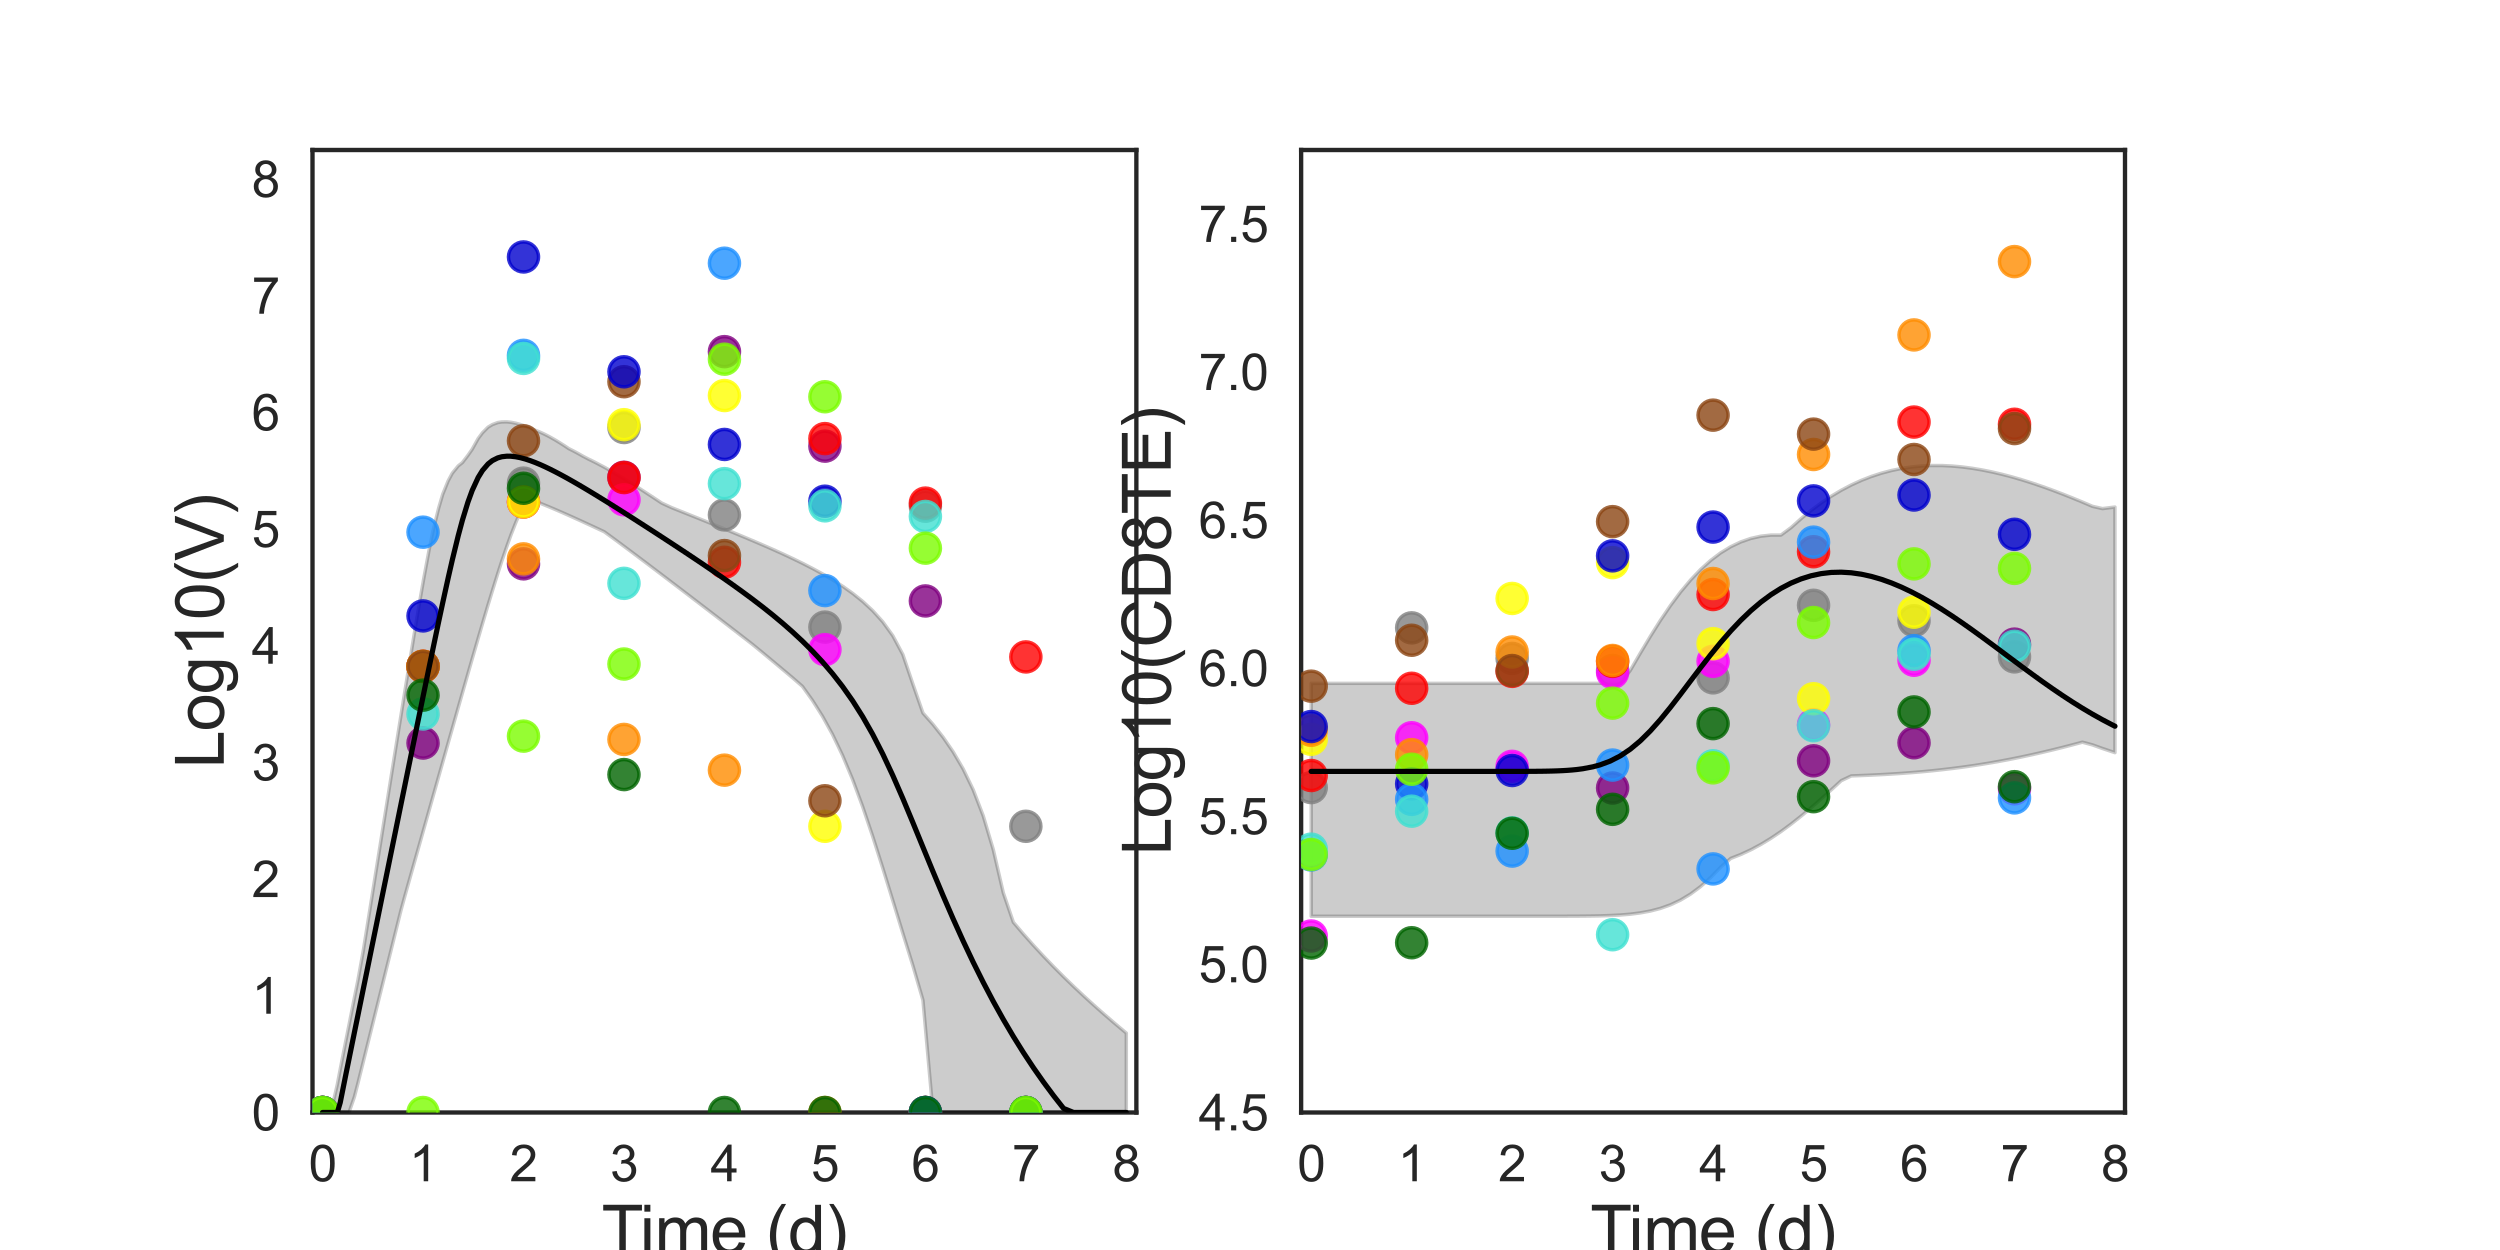 <?xml version="1.0" encoding="utf-8" standalone="no"?>
<!DOCTYPE svg PUBLIC "-//W3C//DTD SVG 1.1//EN"
  "http://www.w3.org/Graphics/SVG/1.1/DTD/svg11.dtd">
<svg xmlns:xlink="http://www.w3.org/1999/xlink" width="720pt" height="360pt" viewBox="0 0 720 360" xmlns="http://www.w3.org/2000/svg" version="1.1">
 <defs>
  <style type="text/css">*{stroke-linejoin: round; stroke-linecap: butt}</style>
 </defs>
 <g id="figure_1">
  <g id="patch_1">
   <path d="M 0 360 
L 720 360 
L 720 0 
L 0 0 
z
" style="fill: #ffffff"/>
  </g>
  <g id="axes_1">
   <g id="patch_2">
    <path d="M 90 320.4 
L 327.273 320.4 
L 327.273 43.2 
L 90 43.2 
z
" style="fill: #ffffff"/>
   </g>
   <g id="matplotlib.axis_1">
    <g id="xtick_1">
     <g id="text_1">
      <!-- 0 -->
      <g style="fill: #262626" transform="translate(88.89 340.207) scale(0.144 -0.144)">
       <defs>
        <path id="ArialMT-30" d="M 266 2259 
Q 266 3072 433 3567 
Q 600 4063 929 4331 
Q 1259 4600 1759 4600 
Q 2128 4600 2406 4451 
Q 2684 4303 2865 4023 
Q 3047 3744 3150 3342 
Q 3253 2941 3253 2259 
Q 3253 1453 3087 958 
Q 2922 463 2592 192 
Q 2263 -78 1759 -78 
Q 1097 -78 719 397 
Q 266 969 266 2259 
z
M 844 2259 
Q 844 1131 1108 757 
Q 1372 384 1759 384 
Q 2147 384 2411 759 
Q 2675 1134 2675 2259 
Q 2675 3391 2411 3762 
Q 2147 4134 1753 4134 
Q 1366 4134 1134 3806 
Q 844 3388 844 2259 
z
" transform="scale(0.016)"/>
       </defs>
       <use xlink:href="#ArialMT-30"/>
      </g>
     </g>
    </g>
    <g id="xtick_2">
     <g id="text_2">
      <!-- 1 -->
      <g style="fill: #262626" transform="translate(117.825 340.207) scale(0.144 -0.144)">
       <defs>
        <path id="ArialMT-31" d="M 2384 0 
L 1822 0 
L 1822 3584 
Q 1619 3391 1289 3197 
Q 959 3003 697 2906 
L 697 3450 
Q 1169 3672 1522 3987 
Q 1875 4303 2022 4600 
L 2384 4600 
L 2384 0 
z
" transform="scale(0.016)"/>
       </defs>
       <use xlink:href="#ArialMT-31"/>
      </g>
     </g>
    </g>
    <g id="xtick_3">
     <g id="text_3">
      <!-- 2 -->
      <g style="fill: #262626" transform="translate(146.761 340.207) scale(0.144 -0.144)">
       <defs>
        <path id="ArialMT-32" d="M 3222 541 
L 3222 0 
L 194 0 
Q 188 203 259 391 
Q 375 700 629 1000 
Q 884 1300 1366 1694 
Q 2113 2306 2375 2664 
Q 2638 3022 2638 3341 
Q 2638 3675 2398 3904 
Q 2159 4134 1775 4134 
Q 1369 4134 1125 3890 
Q 881 3647 878 3216 
L 300 3275 
Q 359 3922 746 4261 
Q 1134 4600 1788 4600 
Q 2447 4600 2831 4234 
Q 3216 3869 3216 3328 
Q 3216 3053 3103 2787 
Q 2991 2522 2730 2228 
Q 2469 1934 1863 1422 
Q 1356 997 1212 845 
Q 1069 694 975 541 
L 3222 541 
z
" transform="scale(0.016)"/>
       </defs>
       <use xlink:href="#ArialMT-32"/>
      </g>
     </g>
    </g>
    <g id="xtick_4">
     <g id="text_4">
      <!-- 3 -->
      <g style="fill: #262626" transform="translate(175.697 340.207) scale(0.144 -0.144)">
       <defs>
        <path id="ArialMT-33" d="M 269 1209 
L 831 1284 
Q 928 806 1161 595 
Q 1394 384 1728 384 
Q 2125 384 2398 659 
Q 2672 934 2672 1341 
Q 2672 1728 2419 1979 
Q 2166 2231 1775 2231 
Q 1616 2231 1378 2169 
L 1441 2663 
Q 1497 2656 1531 2656 
Q 1891 2656 2178 2843 
Q 2466 3031 2466 3422 
Q 2466 3731 2256 3934 
Q 2047 4138 1716 4138 
Q 1388 4138 1169 3931 
Q 950 3725 888 3313 
L 325 3413 
Q 428 3978 793 4289 
Q 1159 4600 1703 4600 
Q 2078 4600 2393 4439 
Q 2709 4278 2876 4000 
Q 3044 3722 3044 3409 
Q 3044 3113 2884 2869 
Q 2725 2625 2413 2481 
Q 2819 2388 3044 2092 
Q 3269 1797 3269 1353 
Q 3269 753 2831 336 
Q 2394 -81 1725 -81 
Q 1122 -81 723 278 
Q 325 638 269 1209 
z
" transform="scale(0.016)"/>
       </defs>
       <use xlink:href="#ArialMT-33"/>
      </g>
     </g>
    </g>
    <g id="xtick_5">
     <g id="text_5">
      <!-- 4 -->
      <g style="fill: #262626" transform="translate(204.632 340.207) scale(0.144 -0.144)">
       <defs>
        <path id="ArialMT-34" d="M 2069 0 
L 2069 1097 
L 81 1097 
L 81 1613 
L 2172 4581 
L 2631 4581 
L 2631 1613 
L 3250 1613 
L 3250 1097 
L 2631 1097 
L 2631 0 
L 2069 0 
z
M 2069 1613 
L 2069 3678 
L 634 1613 
L 2069 1613 
z
" transform="scale(0.016)"/>
       </defs>
       <use xlink:href="#ArialMT-34"/>
      </g>
     </g>
    </g>
    <g id="xtick_6">
     <g id="text_6">
      <!-- 5 -->
      <g style="fill: #262626" transform="translate(233.568 340.207) scale(0.144 -0.144)">
       <defs>
        <path id="ArialMT-35" d="M 266 1200 
L 856 1250 
Q 922 819 1161 601 
Q 1400 384 1738 384 
Q 2144 384 2425 690 
Q 2706 997 2706 1503 
Q 2706 1984 2436 2262 
Q 2166 2541 1728 2541 
Q 1456 2541 1237 2417 
Q 1019 2294 894 2097 
L 366 2166 
L 809 4519 
L 3088 4519 
L 3088 3981 
L 1259 3981 
L 1013 2750 
Q 1425 3038 1878 3038 
Q 2478 3038 2890 2622 
Q 3303 2206 3303 1553 
Q 3303 931 2941 478 
Q 2500 -78 1738 -78 
Q 1113 -78 717 272 
Q 322 622 266 1200 
z
" transform="scale(0.016)"/>
       </defs>
       <use xlink:href="#ArialMT-35"/>
      </g>
     </g>
    </g>
    <g id="xtick_7">
     <g id="text_7">
      <!-- 6 -->
      <g style="fill: #262626" transform="translate(262.504 340.207) scale(0.144 -0.144)">
       <defs>
        <path id="ArialMT-36" d="M 3184 3459 
L 2625 3416 
Q 2550 3747 2413 3897 
Q 2184 4138 1850 4138 
Q 1581 4138 1378 3988 
Q 1113 3794 959 3422 
Q 806 3050 800 2363 
Q 1003 2672 1297 2822 
Q 1591 2972 1913 2972 
Q 2475 2972 2870 2558 
Q 3266 2144 3266 1488 
Q 3266 1056 3080 686 
Q 2894 316 2569 119 
Q 2244 -78 1831 -78 
Q 1128 -78 684 439 
Q 241 956 241 2144 
Q 241 3472 731 4075 
Q 1159 4600 1884 4600 
Q 2425 4600 2770 4297 
Q 3116 3994 3184 3459 
z
M 888 1484 
Q 888 1194 1011 928 
Q 1134 663 1356 523 
Q 1578 384 1822 384 
Q 2178 384 2434 671 
Q 2691 959 2691 1453 
Q 2691 1928 2437 2201 
Q 2184 2475 1800 2475 
Q 1419 2475 1153 2201 
Q 888 1928 888 1484 
z
" transform="scale(0.016)"/>
       </defs>
       <use xlink:href="#ArialMT-36"/>
      </g>
     </g>
    </g>
    <g id="xtick_8">
     <g id="text_8">
      <!-- 7 -->
      <g style="fill: #262626" transform="translate(291.44 340.207) scale(0.144 -0.144)">
       <defs>
        <path id="ArialMT-37" d="M 303 3981 
L 303 4522 
L 3269 4522 
L 3269 4084 
Q 2831 3619 2401 2847 
Q 1972 2075 1738 1259 
Q 1569 684 1522 0 
L 944 0 
Q 953 541 1156 1306 
Q 1359 2072 1739 2783 
Q 2119 3494 2547 3981 
L 303 3981 
z
" transform="scale(0.016)"/>
       </defs>
       <use xlink:href="#ArialMT-37"/>
      </g>
     </g>
    </g>
    <g id="xtick_9">
     <g id="text_9">
      <!-- 8 -->
      <g style="fill: #262626" transform="translate(320.375 340.207) scale(0.144 -0.144)">
       <defs>
        <path id="ArialMT-38" d="M 1131 2484 
Q 781 2613 612 2850 
Q 444 3088 444 3419 
Q 444 3919 803 4259 
Q 1163 4600 1759 4600 
Q 2359 4600 2725 4251 
Q 3091 3903 3091 3403 
Q 3091 3084 2923 2848 
Q 2756 2613 2416 2484 
Q 2838 2347 3058 2040 
Q 3278 1734 3278 1309 
Q 3278 722 2862 322 
Q 2447 -78 1769 -78 
Q 1091 -78 675 323 
Q 259 725 259 1325 
Q 259 1772 486 2073 
Q 713 2375 1131 2484 
z
M 1019 3438 
Q 1019 3113 1228 2906 
Q 1438 2700 1772 2700 
Q 2097 2700 2305 2904 
Q 2513 3109 2513 3406 
Q 2513 3716 2298 3927 
Q 2084 4138 1766 4138 
Q 1444 4138 1231 3931 
Q 1019 3725 1019 3438 
z
M 838 1322 
Q 838 1081 952 856 
Q 1066 631 1291 507 
Q 1516 384 1775 384 
Q 2178 384 2440 643 
Q 2703 903 2703 1303 
Q 2703 1709 2433 1975 
Q 2163 2241 1756 2241 
Q 1359 2241 1098 1978 
Q 838 1716 838 1322 
z
" transform="scale(0.016)"/>
       </defs>
       <use xlink:href="#ArialMT-38"/>
      </g>
     </g>
    </g>
    <g id="text_10">
     <!-- Time (d) -->
     <g style="fill: #262626" transform="translate(173.266 361.046) scale(0.192 -0.192)">
      <defs>
       <path id="ArialMT-54" d="M 1659 0 
L 1659 4041 
L 150 4041 
L 150 4581 
L 3781 4581 
L 3781 4041 
L 2266 4041 
L 2266 0 
L 1659 0 
z
" transform="scale(0.016)"/>
       <path id="ArialMT-69" d="M 425 3934 
L 425 4581 
L 988 4581 
L 988 3934 
L 425 3934 
z
M 425 0 
L 425 3319 
L 988 3319 
L 988 0 
L 425 0 
z
" transform="scale(0.016)"/>
       <path id="ArialMT-6d" d="M 422 0 
L 422 3319 
L 925 3319 
L 925 2853 
Q 1081 3097 1340 3245 
Q 1600 3394 1931 3394 
Q 2300 3394 2536 3241 
Q 2772 3088 2869 2813 
Q 3263 3394 3894 3394 
Q 4388 3394 4653 3120 
Q 4919 2847 4919 2278 
L 4919 0 
L 4359 0 
L 4359 2091 
Q 4359 2428 4304 2576 
Q 4250 2725 4106 2815 
Q 3963 2906 3769 2906 
Q 3419 2906 3187 2673 
Q 2956 2441 2956 1928 
L 2956 0 
L 2394 0 
L 2394 2156 
Q 2394 2531 2256 2718 
Q 2119 2906 1806 2906 
Q 1569 2906 1367 2781 
Q 1166 2656 1075 2415 
Q 984 2175 984 1722 
L 984 0 
L 422 0 
z
" transform="scale(0.016)"/>
       <path id="ArialMT-65" d="M 2694 1069 
L 3275 997 
Q 3138 488 2766 206 
Q 2394 -75 1816 -75 
Q 1088 -75 661 373 
Q 234 822 234 1631 
Q 234 2469 665 2931 
Q 1097 3394 1784 3394 
Q 2450 3394 2872 2941 
Q 3294 2488 3294 1666 
Q 3294 1616 3291 1516 
L 816 1516 
Q 847 969 1125 678 
Q 1403 388 1819 388 
Q 2128 388 2347 550 
Q 2566 713 2694 1069 
z
M 847 1978 
L 2700 1978 
Q 2663 2397 2488 2606 
Q 2219 2931 1791 2931 
Q 1403 2931 1139 2672 
Q 875 2413 847 1978 
z
" transform="scale(0.016)"/>
       <path id="ArialMT-20" transform="scale(0.016)"/>
       <path id="ArialMT-28" d="M 1497 -1347 
Q 1031 -759 709 28 
Q 388 816 388 1659 
Q 388 2403 628 3084 
Q 909 3875 1497 4659 
L 1900 4659 
Q 1522 4009 1400 3731 
Q 1209 3300 1100 2831 
Q 966 2247 966 1656 
Q 966 153 1900 -1347 
L 1497 -1347 
z
" transform="scale(0.016)"/>
       <path id="ArialMT-64" d="M 2575 0 
L 2575 419 
Q 2259 -75 1647 -75 
Q 1250 -75 917 144 
Q 584 363 401 755 
Q 219 1147 219 1656 
Q 219 2153 384 2558 
Q 550 2963 881 3178 
Q 1213 3394 1622 3394 
Q 1922 3394 2156 3267 
Q 2391 3141 2538 2938 
L 2538 4581 
L 3097 4581 
L 3097 0 
L 2575 0 
z
M 797 1656 
Q 797 1019 1065 703 
Q 1334 388 1700 388 
Q 2069 388 2326 689 
Q 2584 991 2584 1609 
Q 2584 2291 2321 2609 
Q 2059 2928 1675 2928 
Q 1300 2928 1048 2622 
Q 797 2316 797 1656 
z
" transform="scale(0.016)"/>
       <path id="ArialMT-29" d="M 791 -1347 
L 388 -1347 
Q 1322 153 1322 1656 
Q 1322 2244 1188 2822 
Q 1081 3291 891 3722 
Q 769 4003 388 4659 
L 791 4659 
Q 1378 3875 1659 3084 
Q 1900 2403 1900 1659 
Q 1900 816 1576 28 
Q 1253 -759 791 -1347 
z
" transform="scale(0.016)"/>
      </defs>
      <use xlink:href="#ArialMT-54"/>
      <use xlink:href="#ArialMT-69" x="57.334"/>
      <use xlink:href="#ArialMT-6d" x="79.551"/>
      <use xlink:href="#ArialMT-65" x="162.852"/>
      <use xlink:href="#ArialMT-20" x="218.467"/>
      <use xlink:href="#ArialMT-28" x="246.25"/>
      <use xlink:href="#ArialMT-64" x="279.551"/>
      <use xlink:href="#ArialMT-29" x="335.166"/>
     </g>
    </g>
   </g>
   <g id="matplotlib.axis_2">
    <g id="ytick_1">
     <g id="text_11">
      <!-- 0 -->
      <g style="fill: #262626" transform="translate(72.492 325.554) scale(0.144 -0.144)">
       <use xlink:href="#ArialMT-30"/>
      </g>
     </g>
    </g>
    <g id="ytick_2">
     <g id="text_12">
      <!-- 1 -->
      <g style="fill: #262626" transform="translate(72.492 291.954) scale(0.144 -0.144)">
       <use xlink:href="#ArialMT-31"/>
      </g>
     </g>
    </g>
    <g id="ytick_3">
     <g id="text_13">
      <!-- 2 -->
      <g style="fill: #262626" transform="translate(72.492 258.354) scale(0.144 -0.144)">
       <use xlink:href="#ArialMT-32"/>
      </g>
     </g>
    </g>
    <g id="ytick_4">
     <g id="text_14">
      <!-- 3 -->
      <g style="fill: #262626" transform="translate(72.492 224.754) scale(0.144 -0.144)">
       <use xlink:href="#ArialMT-33"/>
      </g>
     </g>
    </g>
    <g id="ytick_5">
     <g id="text_15">
      <!-- 4 -->
      <g style="fill: #262626" transform="translate(72.492 191.154) scale(0.144 -0.144)">
       <use xlink:href="#ArialMT-34"/>
      </g>
     </g>
    </g>
    <g id="ytick_6">
     <g id="text_16">
      <!-- 5 -->
      <g style="fill: #262626" transform="translate(72.492 157.554) scale(0.144 -0.144)">
       <use xlink:href="#ArialMT-35"/>
      </g>
     </g>
    </g>
    <g id="ytick_7">
     <g id="text_17">
      <!-- 6 -->
      <g style="fill: #262626" transform="translate(72.492 123.954) scale(0.144 -0.144)">
       <use xlink:href="#ArialMT-36"/>
      </g>
     </g>
    </g>
    <g id="ytick_8">
     <g id="text_18">
      <!-- 7 -->
      <g style="fill: #262626" transform="translate(72.492 90.354) scale(0.144 -0.144)">
       <use xlink:href="#ArialMT-37"/>
      </g>
     </g>
    </g>
    <g id="ytick_9">
     <g id="text_19">
      <!-- 8 -->
      <g style="fill: #262626" transform="translate(72.492 56.754) scale(0.144 -0.144)">
       <use xlink:href="#ArialMT-38"/>
      </g>
     </g>
    </g>
    <g id="text_20">
     <!-- Log10(V) -->
     <g style="fill: #262626" transform="translate(64.451 221.289) rotate(-90) scale(0.192 -0.192)">
      <defs>
       <path id="ArialMT-4c" d="M 469 0 
L 469 4581 
L 1075 4581 
L 1075 541 
L 3331 541 
L 3331 0 
L 469 0 
z
" transform="scale(0.016)"/>
       <path id="ArialMT-6f" d="M 213 1659 
Q 213 2581 725 3025 
Q 1153 3394 1769 3394 
Q 2453 3394 2887 2945 
Q 3322 2497 3322 1706 
Q 3322 1066 3130 698 
Q 2938 331 2570 128 
Q 2203 -75 1769 -75 
Q 1072 -75 642 372 
Q 213 819 213 1659 
z
M 791 1659 
Q 791 1022 1069 705 
Q 1347 388 1769 388 
Q 2188 388 2466 706 
Q 2744 1025 2744 1678 
Q 2744 2294 2464 2611 
Q 2184 2928 1769 2928 
Q 1347 2928 1069 2612 
Q 791 2297 791 1659 
z
" transform="scale(0.016)"/>
       <path id="ArialMT-67" d="M 319 -275 
L 866 -356 
Q 900 -609 1056 -725 
Q 1266 -881 1628 -881 
Q 2019 -881 2231 -725 
Q 2444 -569 2519 -288 
Q 2563 -116 2559 434 
Q 2191 0 1641 0 
Q 956 0 581 494 
Q 206 988 206 1678 
Q 206 2153 378 2554 
Q 550 2956 876 3175 
Q 1203 3394 1644 3394 
Q 2231 3394 2613 2919 
L 2613 3319 
L 3131 3319 
L 3131 450 
Q 3131 -325 2973 -648 
Q 2816 -972 2473 -1159 
Q 2131 -1347 1631 -1347 
Q 1038 -1347 672 -1080 
Q 306 -813 319 -275 
z
M 784 1719 
Q 784 1066 1043 766 
Q 1303 466 1694 466 
Q 2081 466 2343 764 
Q 2606 1063 2606 1700 
Q 2606 2309 2336 2618 
Q 2066 2928 1684 2928 
Q 1309 2928 1046 2623 
Q 784 2319 784 1719 
z
" transform="scale(0.016)"/>
       <path id="ArialMT-56" d="M 1803 0 
L 28 4581 
L 684 4581 
L 1875 1253 
Q 2019 853 2116 503 
Q 2222 878 2363 1253 
L 3600 4581 
L 4219 4581 
L 2425 0 
L 1803 0 
z
" transform="scale(0.016)"/>
      </defs>
      <use xlink:href="#ArialMT-4c"/>
      <use xlink:href="#ArialMT-6f" x="55.615"/>
      <use xlink:href="#ArialMT-67" x="111.23"/>
      <use xlink:href="#ArialMT-31" x="166.846"/>
      <use xlink:href="#ArialMT-30" x="222.461"/>
      <use xlink:href="#ArialMT-28" x="278.076"/>
      <use xlink:href="#ArialMT-56" x="311.377"/>
      <use xlink:href="#ArialMT-29" x="378.076"/>
     </g>
    </g>
   </g>
   <g id="patch_3">
    <path d="M 90 320.4 
L 90 43.2 
" style="fill: none; stroke: #262626; stroke-width: 1.25; stroke-linejoin: miter; stroke-linecap: square"/>
   </g>
   <g id="patch_4">
    <path d="M 327.273 320.4 
L 327.273 43.2 
" style="fill: none; stroke: #262626; stroke-width: 1.25; stroke-linejoin: miter; stroke-linecap: square"/>
   </g>
   <g id="patch_5">
    <path d="M 90 320.4 
L 327.273 320.4 
" style="fill: none; stroke: #262626; stroke-width: 1.25; stroke-linejoin: miter; stroke-linecap: square"/>
   </g>
   <g id="patch_6">
    <path d="M 90 43.2 
L 327.273 43.2 
" style="fill: none; stroke: #262626; stroke-width: 1.25; stroke-linejoin: miter; stroke-linecap: square"/>
   </g>
   <g id="PolyCollection_1">
    <defs>
     <path id="mad3c0c8a77" d="M 92.894 -39.6 
L 92.894 -39.6 
L 92.894 -39.6 
L 92.897 -39.6 
L 92.93 -39.6 
L 93.004 -39.6 
L 93.109 -39.6 
L 93.374 -39.6 
L 93.841 -39.6 
L 94.389 -39.6 
L 94.97 -39.6 
L 95.743 -39.6 
L 97.147 -39.6 
L 97.99 -39.6 
L 99.579 -39.6 
L 100.505 -39.6 
L 102.056 -44.059 
L 103.058 -47.913 
L 104.634 -54.251 
L 105.689 -58.495 
L 107.26 -64.8 
L 108.357 -69.215 
L 110.095 -76.188 
L 111.176 -80.539 
L 112.68 -86.57 
L 113.809 -91.122 
L 115.455 -97.74 
L 116.577 -101.847 
L 118.097 -107.242 
L 119.247 -111.31 
L 120.885 -117.095 
L 122.021 -121.116 
L 123.541 -126.477 
L 124.703 -130.593 
L 126.339 -136.368 
L 127.497 -140.452 
L 129.071 -146.004 
L 130.262 -150.19 
L 131.971 -156.205 
L 133.163 -160.381 
L 134.764 -165.964 
L 135.984 -170.206 
L 137.713 -176.15 
L 138.949 -180.37 
L 140.561 -185.779 
L 141.794 -189.81 
L 143.359 -194.826 
L 144.536 -198.455 
L 146.008 -202.751 
L 147.144 -205.908 
L 148.534 -209.456 
L 149.923 -212.72 
L 151.313 -214.75 
L 152.702 -215.439 
L 154.092 -215.642 
L 155.481 -215.099 
L 156.871 -214.539 
L 158.26 -213.965 
L 159.65 -213.377 
L 161.039 -212.775 
L 162.429 -212.167 
L 163.818 -211.551 
L 165.208 -210.925 
L 166.597 -210.295 
L 167.987 -209.66 
L 169.416 -209.001 
L 171.121 -208.212 
L 174.014 -206.86 
L 176.106 -205.339 
L 178.999 -203.196 
L 181.893 -201.034 
L 184.786 -198.86 
L 187.68 -196.674 
L 190.574 -194.48 
L 193.467 -192.279 
L 196.361 -190.072 
L 199.254 -187.86 
L 202.148 -185.644 
L 205.041 -183.424 
L 207.935 -181.199 
L 210.829 -178.969 
L 213.722 -176.731 
L 216.616 -174.483 
L 219.509 -172.117 
L 222.403 -169.703 
L 225.296 -167.283 
L 228.19 -164.854 
L 231.084 -162.336 
L 233.977 -158.293 
L 236.871 -153.715 
L 239.764 -148.472 
L 242.658 -142.431 
L 245.551 -135.5 
L 248.445 -127.683 
L 251.339 -119.109 
L 254.232 -110.008 
L 257.126 -100.638 
L 260.019 -91.214 
L 262.913 -81.895 
L 265.806 -71.962 
L 268.7 -39.6 
L 271.594 -39.6 
L 274.487 -39.6 
L 277.381 -39.6 
L 280.274 -39.6 
L 283.168 -39.6 
L 286.061 -39.6 
L 288.955 -39.6 
L 291.849 -39.6 
L 294.742 -39.6 
L 297.636 -39.6 
L 300.529 -39.6 
L 303.423 -39.6 
L 306.316 -39.6 
L 309.21 -39.6 
L 312.104 -39.6 
L 314.997 -39.6 
L 317.891 -39.6 
L 320.784 -39.6 
L 323.678 -39.6 
L 324.379 -39.6 
L 324.379 -62.474 
L 324.379 -62.474 
L 323.678 -63.06 
L 320.784 -65.496 
L 317.891 -67.989 
L 314.997 -70.549 
L 312.104 -73.183 
L 309.21 -75.898 
L 306.316 -78.703 
L 303.423 -81.607 
L 300.529 -84.618 
L 297.636 -87.746 
L 294.742 -90.999 
L 291.849 -94.385 
L 288.955 -102.864 
L 286.061 -115.328 
L 283.168 -125.05 
L 280.274 -132.577 
L 277.381 -138.565 
L 274.487 -143.503 
L 271.594 -147.706 
L 268.7 -151.379 
L 265.806 -154.654 
L 262.913 -162.979 
L 260.019 -171.508 
L 257.126 -176.921 
L 254.232 -180.928 
L 251.339 -184.129 
L 248.445 -186.808 
L 245.551 -189.125 
L 242.658 -191.176 
L 239.764 -193.028 
L 236.871 -194.727 
L 233.977 -196.305 
L 231.084 -197.789 
L 228.19 -199.198 
L 225.296 -200.549 
L 222.403 -201.853 
L 219.509 -203.12 
L 216.616 -204.359 
L 213.722 -205.576 
L 210.829 -206.776 
L 207.935 -207.963 
L 205.041 -209.14 
L 202.148 -210.31 
L 199.254 -211.474 
L 196.361 -212.633 
L 193.467 -213.788 
L 190.574 -215.123 
L 187.68 -217.04 
L 184.786 -218.925 
L 181.893 -220.767 
L 178.999 -222.559 
L 176.106 -224.278 
L 174.014 -225.463 
L 171.121 -226.993 
L 169.416 -227.814 
L 167.987 -228.559 
L 166.597 -229.35 
L 165.208 -230.098 
L 163.818 -230.796 
L 162.429 -231.718 
L 161.039 -232.598 
L 159.65 -233.435 
L 158.26 -234.217 
L 156.871 -234.93 
L 155.481 -235.569 
L 154.092 -236.114 
L 152.702 -236.72 
L 151.313 -237.266 
L 149.923 -237.743 
L 148.534 -238.12 
L 147.144 -238.383 
L 146.008 -238.504 
L 144.536 -238.485 
L 143.359 -238.305 
L 141.794 -237.719 
L 140.561 -236.982 
L 138.949 -235.362 
L 137.713 -233.706 
L 135.984 -230.61 
L 134.764 -228.857 
L 133.163 -226.772 
L 131.971 -225.824 
L 130.262 -223.723 
L 129.071 -221.519 
L 127.497 -217.638 
L 126.339 -213.701 
L 124.703 -207.079 
L 123.541 -201.419 
L 122.021 -193.281 
L 120.885 -186.824 
L 119.247 -177.092 
L 118.097 -170.122 
L 116.577 -160.76 
L 115.455 -153.824 
L 113.809 -143.581 
L 112.68 -136.546 
L 111.176 -127.137 
L 110.095 -120.385 
L 108.357 -109.53 
L 107.26 -102.658 
L 105.689 -92.847 
L 104.634 -86.255 
L 103.058 -77.564 
L 102.056 -72.568 
L 100.505 -64.776 
L 99.579 -60.143 
L 97.99 -52.07 
L 97.147 -47.664 
L 95.743 -41.589 
L 94.97 -39.6 
L 94.389 -39.6 
L 93.841 -39.6 
L 93.374 -39.6 
L 93.109 -39.6 
L 93.004 -39.6 
L 92.93 -39.6 
L 92.897 -39.6 
L 92.894 -39.6 
L 92.894 -39.6 
z
" style="stroke: #000000; stroke-opacity: 0.2"/>
    </defs>
    <g clip-path="url(#p431401630a)">
     <use xlink:href="#mad3c0c8a77" x="0" y="360" style="fill-opacity: 0.2; stroke: #000000; stroke-opacity: 0.2"/>
    </g>
   </g>
   <g id="PathCollection_1">
    <defs>
     <path id="mce974b0a53" d="M 0 4.33 
C 1.148 4.33 2.25 3.874 3.062 3.062 
C 3.874 2.25 4.33 1.148 4.33 0 
C 4.33 -1.148 3.874 -2.25 3.062 -3.062 
C 2.25 -3.874 1.148 -4.33 0 -4.33 
C -1.148 -4.33 -2.25 -3.874 -3.062 -3.062 
C -3.874 -2.25 -4.33 -1.148 -4.33 0 
C -4.33 1.148 -3.874 2.25 -3.062 3.062 
C -2.25 3.874 -1.148 4.33 0 4.33 
z
" style="stroke: #808080; stroke-opacity: 0.8"/>
    </defs>
    <g clip-path="url(#p431401630a)">
     <use xlink:href="#mce974b0a53" x="92.894" y="320.4" style="fill: #808080; fill-opacity: 0.8; stroke: #808080; stroke-opacity: 0.8"/>
     <use xlink:href="#mce974b0a53" x="121.829" y="191.916" style="fill: #808080; fill-opacity: 0.8; stroke: #808080; stroke-opacity: 0.8"/>
     <use xlink:href="#mce974b0a53" x="150.765" y="139.134" style="fill: #808080; fill-opacity: 0.8; stroke: #808080; stroke-opacity: 0.8"/>
     <use xlink:href="#mce974b0a53" x="179.701" y="123.122" style="fill: #808080; fill-opacity: 0.8; stroke: #808080; stroke-opacity: 0.8"/>
     <use xlink:href="#mce974b0a53" x="208.636" y="148.291" style="fill: #808080; fill-opacity: 0.8; stroke: #808080; stroke-opacity: 0.8"/>
     <use xlink:href="#mce974b0a53" x="237.572" y="180.605" style="fill: #808080; fill-opacity: 0.8; stroke: #808080; stroke-opacity: 0.8"/>
     <use xlink:href="#mce974b0a53" x="266.508" y="145.788" style="fill: #808080; fill-opacity: 0.8; stroke: #808080; stroke-opacity: 0.8"/>
     <use xlink:href="#mce974b0a53" x="295.443" y="237.969" style="fill: #808080; fill-opacity: 0.8; stroke: #808080; stroke-opacity: 0.8"/>
    </g>
   </g>
   <g id="PathCollection_2">
    <defs>
     <path id="m56e455af47" d="M 0 4.33 
C 1.148 4.33 2.25 3.874 3.062 3.062 
C 3.874 2.25 4.33 1.148 4.33 0 
C 4.33 -1.148 3.874 -2.25 3.062 -3.062 
C 2.25 -3.874 1.148 -4.33 0 -4.33 
C -1.148 -4.33 -2.25 -3.874 -3.062 -3.062 
C -3.874 -2.25 -4.33 -1.148 -4.33 0 
C -4.33 1.148 -3.874 2.25 -3.062 3.062 
C -2.25 3.874 -1.148 4.33 0 4.33 
z
" style="stroke: #800080; stroke-opacity: 0.8"/>
    </defs>
    <g clip-path="url(#p431401630a)">
     <use xlink:href="#m56e455af47" x="92.894" y="320.4" style="fill: #800080; fill-opacity: 0.8; stroke: #800080; stroke-opacity: 0.8"/>
     <use xlink:href="#m56e455af47" x="121.829" y="213.998" style="fill: #800080; fill-opacity: 0.8; stroke: #800080; stroke-opacity: 0.8"/>
     <use xlink:href="#m56e455af47" x="150.765" y="162.384" style="fill: #800080; fill-opacity: 0.8; stroke: #800080; stroke-opacity: 0.8"/>
     <use xlink:href="#m56e455af47" x="179.701" y="137.461" style="fill: #800080; fill-opacity: 0.8; stroke: #800080; stroke-opacity: 0.8"/>
     <use xlink:href="#m56e455af47" x="208.636" y="101.271" style="fill: #800080; fill-opacity: 0.8; stroke: #800080; stroke-opacity: 0.8"/>
     <use xlink:href="#m56e455af47" x="237.572" y="128.486" style="fill: #800080; fill-opacity: 0.8; stroke: #800080; stroke-opacity: 0.8"/>
     <use xlink:href="#m56e455af47" x="266.508" y="173.068" style="fill: #800080; fill-opacity: 0.8; stroke: #800080; stroke-opacity: 0.8"/>
     <use xlink:href="#m56e455af47" x="295.443" y="320.4" style="fill: #800080; fill-opacity: 0.8; stroke: #800080; stroke-opacity: 0.8"/>
    </g>
   </g>
   <g id="PathCollection_3">
    <defs>
     <path id="m8658626c2f" d="M 0 4.33 
C 1.148 4.33 2.25 3.874 3.062 3.062 
C 3.874 2.25 4.33 1.148 4.33 0 
C 4.33 -1.148 3.874 -2.25 3.062 -3.062 
C 2.25 -3.874 1.148 -4.33 0 -4.33 
C -1.148 -4.33 -2.25 -3.874 -3.062 -3.062 
C -3.874 -2.25 -4.33 -1.148 -4.33 0 
C -4.33 1.148 -3.874 2.25 -3.062 3.062 
C -2.25 3.874 -1.148 4.33 0 4.33 
z
" style="stroke: #ff00ff; stroke-opacity: 0.8"/>
    </defs>
    <g clip-path="url(#p431401630a)">
     <use xlink:href="#m8658626c2f" x="92.894" y="320.4" style="fill: #ff00ff; fill-opacity: 0.8; stroke: #ff00ff; stroke-opacity: 0.8"/>
     <use xlink:href="#m8658626c2f" x="121.829" y="191.916" style="fill: #ff00ff; fill-opacity: 0.8; stroke: #ff00ff; stroke-opacity: 0.8"/>
     <use xlink:href="#m8658626c2f" x="150.765" y="144.554" style="fill: #ff00ff; fill-opacity: 0.8; stroke: #ff00ff; stroke-opacity: 0.8"/>
     <use xlink:href="#m8658626c2f" x="179.701" y="143.938" style="fill: #ff00ff; fill-opacity: 0.8; stroke: #ff00ff; stroke-opacity: 0.8"/>
     <use xlink:href="#m8658626c2f" x="237.572" y="187.094" style="fill: #ff00ff; fill-opacity: 0.8; stroke: #ff00ff; stroke-opacity: 0.8"/>
     <use xlink:href="#m8658626c2f" x="266.508" y="320.4" style="fill: #ff00ff; fill-opacity: 0.8; stroke: #ff00ff; stroke-opacity: 0.8"/>
     <use xlink:href="#m8658626c2f" x="295.443" y="320.4" style="fill: #ff00ff; fill-opacity: 0.8; stroke: #ff00ff; stroke-opacity: 0.8"/>
    </g>
   </g>
   <g id="PathCollection_4">
    <defs>
     <path id="m23df04fbed" d="M 0 4.33 
C 1.148 4.33 2.25 3.874 3.062 3.062 
C 3.874 2.25 4.33 1.148 4.33 0 
C 4.33 -1.148 3.874 -2.25 3.062 -3.062 
C 2.25 -3.874 1.148 -4.33 0 -4.33 
C -1.148 -4.33 -2.25 -3.874 -3.062 -3.062 
C -3.874 -2.25 -4.33 -1.148 -4.33 0 
C -4.33 1.148 -3.874 2.25 -3.062 3.062 
C -2.25 3.874 -1.148 4.33 0 4.33 
z
" style="stroke: #ff0000; stroke-opacity: 0.8"/>
    </defs>
    <g clip-path="url(#p431401630a)">
     <use xlink:href="#m23df04fbed" x="92.894" y="320.4" style="fill: #ff0000; fill-opacity: 0.8; stroke: #ff0000; stroke-opacity: 0.8"/>
     <use xlink:href="#m23df04fbed" x="121.829" y="191.916" style="fill: #ff0000; fill-opacity: 0.8; stroke: #ff0000; stroke-opacity: 0.8"/>
     <use xlink:href="#m23df04fbed" x="150.765" y="144.554" style="fill: #ff0000; fill-opacity: 0.8; stroke: #ff0000; stroke-opacity: 0.8"/>
     <use xlink:href="#m23df04fbed" x="179.701" y="137.537" style="fill: #ff0000; fill-opacity: 0.8; stroke: #ff0000; stroke-opacity: 0.8"/>
     <use xlink:href="#m23df04fbed" x="208.636" y="161.939" style="fill: #ff0000; fill-opacity: 0.8; stroke: #ff0000; stroke-opacity: 0.8"/>
     <use xlink:href="#m23df04fbed" x="237.572" y="126.316" style="fill: #ff0000; fill-opacity: 0.8; stroke: #ff0000; stroke-opacity: 0.8"/>
     <use xlink:href="#m23df04fbed" x="266.508" y="144.892" style="fill: #ff0000; fill-opacity: 0.8; stroke: #ff0000; stroke-opacity: 0.8"/>
     <use xlink:href="#m23df04fbed" x="295.443" y="189.192" style="fill: #ff0000; fill-opacity: 0.8; stroke: #ff0000; stroke-opacity: 0.8"/>
    </g>
   </g>
   <g id="PathCollection_5">
    <defs>
     <path id="m6d9b6cff19" d="M 0 4.33 
C 1.148 4.33 2.25 3.874 3.062 3.062 
C 3.874 2.25 4.33 1.148 4.33 0 
C 4.33 -1.148 3.874 -2.25 3.062 -3.062 
C 2.25 -3.874 1.148 -4.33 0 -4.33 
C -1.148 -4.33 -2.25 -3.874 -3.062 -3.062 
C -3.874 -2.25 -4.33 -1.148 -4.33 0 
C -4.33 1.148 -3.874 2.25 -3.062 3.062 
C -2.25 3.874 -1.148 4.33 0 4.33 
z
" style="stroke: #ffff00; stroke-opacity: 0.8"/>
    </defs>
    <g clip-path="url(#p431401630a)">
     <use xlink:href="#m6d9b6cff19" x="92.894" y="320.4" style="fill: #ffff00; fill-opacity: 0.8; stroke: #ffff00; stroke-opacity: 0.8"/>
     <use xlink:href="#m6d9b6cff19" x="121.829" y="191.916" style="fill: #ffff00; fill-opacity: 0.8; stroke: #ffff00; stroke-opacity: 0.8"/>
     <use xlink:href="#m6d9b6cff19" x="150.765" y="144.554" style="fill: #ffff00; fill-opacity: 0.8; stroke: #ffff00; stroke-opacity: 0.8"/>
     <use xlink:href="#m6d9b6cff19" x="179.701" y="122.308" style="fill: #ffff00; fill-opacity: 0.8; stroke: #ffff00; stroke-opacity: 0.8"/>
     <use xlink:href="#m6d9b6cff19" x="208.636" y="113.913" style="fill: #ffff00; fill-opacity: 0.8; stroke: #ffff00; stroke-opacity: 0.8"/>
     <use xlink:href="#m6d9b6cff19" x="237.572" y="237.969" style="fill: #ffff00; fill-opacity: 0.8; stroke: #ffff00; stroke-opacity: 0.8"/>
     <use xlink:href="#m6d9b6cff19" x="266.508" y="320.4" style="fill: #ffff00; fill-opacity: 0.8; stroke: #ffff00; stroke-opacity: 0.8"/>
     <use xlink:href="#m6d9b6cff19" x="295.443" y="320.4" style="fill: #ffff00; fill-opacity: 0.8; stroke: #ffff00; stroke-opacity: 0.8"/>
    </g>
   </g>
   <g id="PathCollection_6">
    <defs>
     <path id="m070d414686" d="M 0 4.33 
C 1.148 4.33 2.25 3.874 3.062 3.062 
C 3.874 2.25 4.33 1.148 4.33 0 
C 4.33 -1.148 3.874 -2.25 3.062 -3.062 
C 2.25 -3.874 1.148 -4.33 0 -4.33 
C -1.148 -4.33 -2.25 -3.874 -3.062 -3.062 
C -3.874 -2.25 -4.33 -1.148 -4.33 0 
C -4.33 1.148 -3.874 2.25 -3.062 3.062 
C -2.25 3.874 -1.148 4.33 0 4.33 
z
" style="stroke: #ff8c00; stroke-opacity: 0.8"/>
    </defs>
    <g clip-path="url(#p431401630a)">
     <use xlink:href="#m070d414686" x="92.894" y="320.4" style="fill: #ff8c00; fill-opacity: 0.8; stroke: #ff8c00; stroke-opacity: 0.8"/>
     <use xlink:href="#m070d414686" x="121.829" y="191.916" style="fill: #ff8c00; fill-opacity: 0.8; stroke: #ff8c00; stroke-opacity: 0.8"/>
     <use xlink:href="#m070d414686" x="150.765" y="160.952" style="fill: #ff8c00; fill-opacity: 0.8; stroke: #ff8c00; stroke-opacity: 0.8"/>
     <use xlink:href="#m070d414686" x="179.701" y="212.953" style="fill: #ff8c00; fill-opacity: 0.8; stroke: #ff8c00; stroke-opacity: 0.8"/>
     <use xlink:href="#m070d414686" x="208.636" y="221.801" style="fill: #ff8c00; fill-opacity: 0.8; stroke: #ff8c00; stroke-opacity: 0.8"/>
     <use xlink:href="#m070d414686" x="237.572" y="320.4" style="fill: #ff8c00; fill-opacity: 0.8; stroke: #ff8c00; stroke-opacity: 0.8"/>
     <use xlink:href="#m070d414686" x="266.508" y="320.4" style="fill: #ff8c00; fill-opacity: 0.8; stroke: #ff8c00; stroke-opacity: 0.8"/>
     <use xlink:href="#m070d414686" x="295.443" y="320.4" style="fill: #ff8c00; fill-opacity: 0.8; stroke: #ff8c00; stroke-opacity: 0.8"/>
    </g>
   </g>
   <g id="PathCollection_7">
    <defs>
     <path id="m895d4b7c91" d="M 0 4.33 
C 1.148 4.33 2.25 3.874 3.062 3.062 
C 3.874 2.25 4.33 1.148 4.33 0 
C 4.33 -1.148 3.874 -2.25 3.062 -3.062 
C 2.25 -3.874 1.148 -4.33 0 -4.33 
C -1.148 -4.33 -2.25 -3.874 -3.062 -3.062 
C -3.874 -2.25 -4.33 -1.148 -4.33 0 
C -4.33 1.148 -3.874 2.25 -3.062 3.062 
C -2.25 3.874 -1.148 4.33 0 4.33 
z
" style="stroke: #8b4513; stroke-opacity: 0.8"/>
    </defs>
    <g clip-path="url(#p431401630a)">
     <use xlink:href="#m895d4b7c91" x="92.894" y="320.4" style="fill: #8b4513; fill-opacity: 0.8; stroke: #8b4513; stroke-opacity: 0.8"/>
     <use xlink:href="#m895d4b7c91" x="121.829" y="191.916" style="fill: #8b4513; fill-opacity: 0.8; stroke: #8b4513; stroke-opacity: 0.8"/>
     <use xlink:href="#m895d4b7c91" x="150.765" y="126.942" style="fill: #8b4513; fill-opacity: 0.8; stroke: #8b4513; stroke-opacity: 0.8"/>
     <use xlink:href="#m895d4b7c91" x="179.701" y="109.928" style="fill: #8b4513; fill-opacity: 0.8; stroke: #8b4513; stroke-opacity: 0.8"/>
     <use xlink:href="#m895d4b7c91" x="208.636" y="160.005" style="fill: #8b4513; fill-opacity: 0.8; stroke: #8b4513; stroke-opacity: 0.8"/>
     <use xlink:href="#m895d4b7c91" x="237.572" y="230.618" style="fill: #8b4513; fill-opacity: 0.8; stroke: #8b4513; stroke-opacity: 0.8"/>
     <use xlink:href="#m895d4b7c91" x="266.508" y="320.4" style="fill: #8b4513; fill-opacity: 0.8; stroke: #8b4513; stroke-opacity: 0.8"/>
     <use xlink:href="#m895d4b7c91" x="295.443" y="320.4" style="fill: #8b4513; fill-opacity: 0.8; stroke: #8b4513; stroke-opacity: 0.8"/>
    </g>
   </g>
   <g id="PathCollection_8">
    <defs>
     <path id="mde8b4c253b" d="M 0 4.33 
C 1.148 4.33 2.25 3.874 3.062 3.062 
C 3.874 2.25 4.33 1.148 4.33 0 
C 4.33 -1.148 3.874 -2.25 3.062 -3.062 
C 2.25 -3.874 1.148 -4.33 0 -4.33 
C -1.148 -4.33 -2.25 -3.874 -3.062 -3.062 
C -3.874 -2.25 -4.33 -1.148 -4.33 0 
C -4.33 1.148 -3.874 2.25 -3.062 3.062 
C -2.25 3.874 -1.148 4.33 0 4.33 
z
" style="stroke: #0000cd; stroke-opacity: 0.8"/>
    </defs>
    <g clip-path="url(#p431401630a)">
     <use xlink:href="#mde8b4c253b" x="92.894" y="320.4" style="fill: #0000cd; fill-opacity: 0.8; stroke: #0000cd; stroke-opacity: 0.8"/>
     <use xlink:href="#mde8b4c253b" x="121.829" y="177.379" style="fill: #0000cd; fill-opacity: 0.8; stroke: #0000cd; stroke-opacity: 0.8"/>
     <use xlink:href="#mde8b4c253b" x="150.765" y="74.001" style="fill: #0000cd; fill-opacity: 0.8; stroke: #0000cd; stroke-opacity: 0.8"/>
     <use xlink:href="#mde8b4c253b" x="179.701" y="107.074" style="fill: #0000cd; fill-opacity: 0.8; stroke: #0000cd; stroke-opacity: 0.8"/>
     <use xlink:href="#mde8b4c253b" x="208.636" y="127.999" style="fill: #0000cd; fill-opacity: 0.8; stroke: #0000cd; stroke-opacity: 0.8"/>
     <use xlink:href="#mde8b4c253b" x="237.572" y="144.344" style="fill: #0000cd; fill-opacity: 0.8; stroke: #0000cd; stroke-opacity: 0.8"/>
     <use xlink:href="#mde8b4c253b" x="266.508" y="320.4" style="fill: #0000cd; fill-opacity: 0.8; stroke: #0000cd; stroke-opacity: 0.8"/>
     <use xlink:href="#mde8b4c253b" x="295.443" y="320.4" style="fill: #0000cd; fill-opacity: 0.8; stroke: #0000cd; stroke-opacity: 0.8"/>
    </g>
   </g>
   <g id="PathCollection_9">
    <defs>
     <path id="mae49dcdeff" d="M 0 4.33 
C 1.148 4.33 2.25 3.874 3.062 3.062 
C 3.874 2.25 4.33 1.148 4.33 0 
C 4.33 -1.148 3.874 -2.25 3.062 -3.062 
C 2.25 -3.874 1.148 -4.33 0 -4.33 
C -1.148 -4.33 -2.25 -3.874 -3.062 -3.062 
C -3.874 -2.25 -4.33 -1.148 -4.33 0 
C -4.33 1.148 -3.874 2.25 -3.062 3.062 
C -2.25 3.874 -1.148 4.33 0 4.33 
z
" style="stroke: #1e90ff; stroke-opacity: 0.8"/>
    </defs>
    <g clip-path="url(#p431401630a)">
     <use xlink:href="#mae49dcdeff" x="92.894" y="320.4" style="fill: #1e90ff; fill-opacity: 0.8; stroke: #1e90ff; stroke-opacity: 0.8"/>
     <use xlink:href="#mae49dcdeff" x="121.829" y="153.262" style="fill: #1e90ff; fill-opacity: 0.8; stroke: #1e90ff; stroke-opacity: 0.8"/>
     <use xlink:href="#mae49dcdeff" x="150.765" y="102.336" style="fill: #1e90ff; fill-opacity: 0.8; stroke: #1e90ff; stroke-opacity: 0.8"/>
     <use xlink:href="#mae49dcdeff" x="208.636" y="75.8" style="fill: #1e90ff; fill-opacity: 0.8; stroke: #1e90ff; stroke-opacity: 0.8"/>
     <use xlink:href="#mae49dcdeff" x="237.572" y="170.081" style="fill: #1e90ff; fill-opacity: 0.8; stroke: #1e90ff; stroke-opacity: 0.8"/>
     <use xlink:href="#mae49dcdeff" x="266.508" y="320.4" style="fill: #1e90ff; fill-opacity: 0.8; stroke: #1e90ff; stroke-opacity: 0.8"/>
     <use xlink:href="#mae49dcdeff" x="295.443" y="320.4" style="fill: #1e90ff; fill-opacity: 0.8; stroke: #1e90ff; stroke-opacity: 0.8"/>
    </g>
   </g>
   <g id="PathCollection_10">
    <defs>
     <path id="m6effb4ebc3" d="M 0 4.33 
C 1.148 4.33 2.25 3.874 3.062 3.062 
C 3.874 2.25 4.33 1.148 4.33 0 
C 4.33 -1.148 3.874 -2.25 3.062 -3.062 
C 2.25 -3.874 1.148 -4.33 0 -4.33 
C -1.148 -4.33 -2.25 -3.874 -3.062 -3.062 
C -3.874 -2.25 -4.33 -1.148 -4.33 0 
C -4.33 1.148 -3.874 2.25 -3.062 3.062 
C -2.25 3.874 -1.148 4.33 0 4.33 
z
" style="stroke: #40e0d0; stroke-opacity: 0.8"/>
    </defs>
    <g clip-path="url(#p431401630a)">
     <use xlink:href="#m6effb4ebc3" x="92.894" y="320.4" style="fill: #40e0d0; fill-opacity: 0.8; stroke: #40e0d0; stroke-opacity: 0.8"/>
     <use xlink:href="#m6effb4ebc3" x="121.829" y="205.612" style="fill: #40e0d0; fill-opacity: 0.8; stroke: #40e0d0; stroke-opacity: 0.8"/>
     <use xlink:href="#m6effb4ebc3" x="150.765" y="103.221" style="fill: #40e0d0; fill-opacity: 0.8; stroke: #40e0d0; stroke-opacity: 0.8"/>
     <use xlink:href="#m6effb4ebc3" x="179.701" y="167.997" style="fill: #40e0d0; fill-opacity: 0.8; stroke: #40e0d0; stroke-opacity: 0.8"/>
     <use xlink:href="#m6effb4ebc3" x="208.636" y="139.289" style="fill: #40e0d0; fill-opacity: 0.8; stroke: #40e0d0; stroke-opacity: 0.8"/>
     <use xlink:href="#m6effb4ebc3" x="237.572" y="145.677" style="fill: #40e0d0; fill-opacity: 0.8; stroke: #40e0d0; stroke-opacity: 0.8"/>
     <use xlink:href="#m6effb4ebc3" x="266.508" y="148.736" style="fill: #40e0d0; fill-opacity: 0.8; stroke: #40e0d0; stroke-opacity: 0.8"/>
     <use xlink:href="#m6effb4ebc3" x="295.443" y="320.4" style="fill: #40e0d0; fill-opacity: 0.8; stroke: #40e0d0; stroke-opacity: 0.8"/>
    </g>
   </g>
   <g id="PathCollection_11">
    <defs>
     <path id="m3f4db32092" d="M 0 4.33 
C 1.148 4.33 2.25 3.874 3.062 3.062 
C 3.874 2.25 4.33 1.148 4.33 0 
C 4.33 -1.148 3.874 -2.25 3.062 -3.062 
C 2.25 -3.874 1.148 -4.33 0 -4.33 
C -1.148 -4.33 -2.25 -3.874 -3.062 -3.062 
C -3.874 -2.25 -4.33 -1.148 -4.33 0 
C -4.33 1.148 -3.874 2.25 -3.062 3.062 
C -2.25 3.874 -1.148 4.33 0 4.33 
z
" style="stroke: #006400; stroke-opacity: 0.8"/>
    </defs>
    <g clip-path="url(#p431401630a)">
     <use xlink:href="#m3f4db32092" x="92.894" y="320.4" style="fill: #006400; fill-opacity: 0.8; stroke: #006400; stroke-opacity: 0.8"/>
     <use xlink:href="#m3f4db32092" x="121.829" y="200.196" style="fill: #006400; fill-opacity: 0.8; stroke: #006400; stroke-opacity: 0.8"/>
     <use xlink:href="#m3f4db32092" x="150.765" y="140.612" style="fill: #006400; fill-opacity: 0.8; stroke: #006400; stroke-opacity: 0.8"/>
     <use xlink:href="#m3f4db32092" x="179.701" y="223.077" style="fill: #006400; fill-opacity: 0.8; stroke: #006400; stroke-opacity: 0.8"/>
     <use xlink:href="#m3f4db32092" x="208.636" y="320.4" style="fill: #006400; fill-opacity: 0.8; stroke: #006400; stroke-opacity: 0.8"/>
     <use xlink:href="#m3f4db32092" x="237.572" y="320.4" style="fill: #006400; fill-opacity: 0.8; stroke: #006400; stroke-opacity: 0.8"/>
     <use xlink:href="#m3f4db32092" x="266.508" y="320.4" style="fill: #006400; fill-opacity: 0.8; stroke: #006400; stroke-opacity: 0.8"/>
     <use xlink:href="#m3f4db32092" x="295.443" y="320.4" style="fill: #006400; fill-opacity: 0.8; stroke: #006400; stroke-opacity: 0.8"/>
    </g>
   </g>
   <g id="PathCollection_12">
    <defs>
     <path id="m57675744fb" d="M 0 4.33 
C 1.148 4.33 2.25 3.874 3.062 3.062 
C 3.874 2.25 4.33 1.148 4.33 0 
C 4.33 -1.148 3.874 -2.25 3.062 -3.062 
C 2.25 -3.874 1.148 -4.33 0 -4.33 
C -1.148 -4.33 -2.25 -3.874 -3.062 -3.062 
C -3.874 -2.25 -4.33 -1.148 -4.33 0 
C -4.33 1.148 -3.874 2.25 -3.062 3.062 
C -2.25 3.874 -1.148 4.33 0 4.33 
z
" style="stroke: #7cfc00; stroke-opacity: 0.8"/>
    </defs>
    <g clip-path="url(#p431401630a)">
     <use xlink:href="#m57675744fb" x="92.894" y="320.4" style="fill: #7cfc00; fill-opacity: 0.8; stroke: #7cfc00; stroke-opacity: 0.8"/>
     <use xlink:href="#m57675744fb" x="121.829" y="320.4" style="fill: #7cfc00; fill-opacity: 0.8; stroke: #7cfc00; stroke-opacity: 0.8"/>
     <use xlink:href="#m57675744fb" x="150.765" y="212.004" style="fill: #7cfc00; fill-opacity: 0.8; stroke: #7cfc00; stroke-opacity: 0.8"/>
     <use xlink:href="#m57675744fb" x="179.701" y="191.234" style="fill: #7cfc00; fill-opacity: 0.8; stroke: #7cfc00; stroke-opacity: 0.8"/>
     <use xlink:href="#m57675744fb" x="208.636" y="103.444" style="fill: #7cfc00; fill-opacity: 0.8; stroke: #7cfc00; stroke-opacity: 0.8"/>
     <use xlink:href="#m57675744fb" x="237.572" y="114.258" style="fill: #7cfc00; fill-opacity: 0.8; stroke: #7cfc00; stroke-opacity: 0.8"/>
     <use xlink:href="#m57675744fb" x="266.508" y="157.866" style="fill: #7cfc00; fill-opacity: 0.8; stroke: #7cfc00; stroke-opacity: 0.8"/>
     <use xlink:href="#m57675744fb" x="295.443" y="320.4" style="fill: #7cfc00; fill-opacity: 0.8; stroke: #7cfc00; stroke-opacity: 0.8"/>
    </g>
   </g>
   <g id="line2d_1">
    <path d="M 92.894 320.4 
L 92.894 320.4 
L 92.897 320.4 
L 92.93 320.4 
L 93.004 320.4 
L 93.109 320.4 
L 93.374 320.4 
L 93.841 320.4 
L 94.389 320.4 
L 94.97 320.4 
L 95.743 320.4 
L 97.147 320.4 
L 97.99 317.513 
L 99.579 309.571 
L 100.505 305.033 
L 102.056 297.405 
L 103.058 292.517 
L 104.634 284.775 
L 105.689 279.628 
L 107.26 271.914 
L 108.357 266.561 
L 110.095 258.009 
L 111.176 252.734 
L 112.68 245.359 
L 113.809 239.851 
L 115.455 231.768 
L 116.577 226.296 
L 118.097 218.854 
L 119.247 213.253 
L 120.885 205.248 
L 122.021 199.74 
L 123.541 192.376 
L 124.703 186.805 
L 126.339 179.015 
L 127.497 173.619 
L 129.071 166.458 
L 130.262 161.264 
L 131.971 154.276 
L 133.163 149.842 
L 134.764 144.615 
L 135.984 141.262 
L 137.713 137.511 
L 138.949 135.502 
L 140.561 133.624 
L 141.794 132.652 
L 143.359 131.87 
L 144.536 131.543 
L 146.008 131.376 
L 147.144 131.393 
L 148.534 131.549 
L 149.923 131.828 
L 151.313 132.205 
L 152.702 132.662 
L 154.092 133.185 
L 155.481 133.763 
L 156.871 134.387 
L 158.26 135.051 
L 159.65 135.748 
L 161.039 136.472 
L 162.429 137.222 
L 163.818 137.991 
L 165.208 138.779 
L 166.597 139.582 
L 167.987 140.399 
L 169.416 141.251 
L 171.121 142.281 
L 174.014 144.058 
L 176.106 145.361 
L 178.999 147.183 
L 181.893 149.023 
L 184.786 150.878 
L 187.68 152.746 
L 190.574 154.625 
L 193.467 156.516 
L 196.361 158.421 
L 199.254 160.342 
L 202.148 162.281 
L 205.041 164.245 
L 207.935 166.239 
L 210.829 168.272 
L 213.722 170.352 
L 216.616 172.491 
L 219.509 174.703 
L 222.403 177.003 
L 225.296 179.41 
L 228.19 181.946 
L 231.084 184.638 
L 233.977 187.519 
L 236.871 190.627 
L 239.764 194.01 
L 242.658 197.723 
L 245.551 201.831 
L 248.445 206.401 
L 251.339 211.496 
L 254.232 217.147 
L 257.126 223.336 
L 260.019 229.973 
L 262.913 236.911 
L 265.806 243.978 
L 268.7 251.019 
L 271.594 257.916 
L 274.487 264.591 
L 277.381 270.996 
L 280.274 277.106 
L 283.168 282.91 
L 286.061 288.408 
L 288.955 293.606 
L 291.849 298.515 
L 294.742 303.147 
L 297.636 307.519 
L 300.529 311.645 
L 303.423 315.544 
L 306.316 319.233 
L 309.21 320.4 
L 312.104 320.4 
L 314.997 320.4 
L 317.891 320.4 
L 320.784 320.4 
L 323.678 320.4 
L 324.379 320.4 
" clip-path="url(#p431401630a)" style="fill: none; stroke: #000000; stroke-width: 1.5; stroke-linecap: round"/>
   </g>
  </g>
  <g id="axes_2">
   <g id="patch_7">
    <path d="M 374.727 320.4 
L 612 320.4 
L 612 43.2 
L 374.727 43.2 
z
" style="fill: #ffffff"/>
   </g>
   <g id="matplotlib.axis_3">
    <g id="xtick_10">
     <g id="text_21">
      <!-- 0 -->
      <g style="fill: #262626" transform="translate(373.617 340.207) scale(0.144 -0.144)">
       <use xlink:href="#ArialMT-30"/>
      </g>
     </g>
    </g>
    <g id="xtick_11">
     <g id="text_22">
      <!-- 1 -->
      <g style="fill: #262626" transform="translate(402.553 340.207) scale(0.144 -0.144)">
       <use xlink:href="#ArialMT-31"/>
      </g>
     </g>
    </g>
    <g id="xtick_12">
     <g id="text_23">
      <!-- 2 -->
      <g style="fill: #262626" transform="translate(431.488 340.207) scale(0.144 -0.144)">
       <use xlink:href="#ArialMT-32"/>
      </g>
     </g>
    </g>
    <g id="xtick_13">
     <g id="text_24">
      <!-- 3 -->
      <g style="fill: #262626" transform="translate(460.424 340.207) scale(0.144 -0.144)">
       <use xlink:href="#ArialMT-33"/>
      </g>
     </g>
    </g>
    <g id="xtick_14">
     <g id="text_25">
      <!-- 4 -->
      <g style="fill: #262626" transform="translate(489.36 340.207) scale(0.144 -0.144)">
       <use xlink:href="#ArialMT-34"/>
      </g>
     </g>
    </g>
    <g id="xtick_15">
     <g id="text_26">
      <!-- 5 -->
      <g style="fill: #262626" transform="translate(518.295 340.207) scale(0.144 -0.144)">
       <use xlink:href="#ArialMT-35"/>
      </g>
     </g>
    </g>
    <g id="xtick_16">
     <g id="text_27">
      <!-- 6 -->
      <g style="fill: #262626" transform="translate(547.231 340.207) scale(0.144 -0.144)">
       <use xlink:href="#ArialMT-36"/>
      </g>
     </g>
    </g>
    <g id="xtick_17">
     <g id="text_28">
      <!-- 7 -->
      <g style="fill: #262626" transform="translate(576.167 340.207) scale(0.144 -0.144)">
       <use xlink:href="#ArialMT-37"/>
      </g>
     </g>
    </g>
    <g id="xtick_18">
     <g id="text_29">
      <!-- 8 -->
      <g style="fill: #262626" transform="translate(605.103 340.207) scale(0.144 -0.144)">
       <use xlink:href="#ArialMT-38"/>
      </g>
     </g>
    </g>
    <g id="text_30">
     <!-- Time (d) -->
     <g style="fill: #262626" transform="translate(457.994 361.046) scale(0.192 -0.192)">
      <use xlink:href="#ArialMT-54"/>
      <use xlink:href="#ArialMT-69" x="57.334"/>
      <use xlink:href="#ArialMT-6d" x="79.551"/>
      <use xlink:href="#ArialMT-65" x="162.852"/>
      <use xlink:href="#ArialMT-20" x="218.467"/>
      <use xlink:href="#ArialMT-28" x="246.25"/>
      <use xlink:href="#ArialMT-64" x="279.551"/>
      <use xlink:href="#ArialMT-29" x="335.166"/>
     </g>
    </g>
   </g>
   <g id="matplotlib.axis_4">
    <g id="ytick_10">
     <g id="text_31">
      <!-- 4.5 -->
      <g style="fill: #262626" transform="translate(345.211 325.554) scale(0.144 -0.144)">
       <defs>
        <path id="ArialMT-2e" d="M 581 0 
L 581 641 
L 1222 641 
L 1222 0 
L 581 0 
z
" transform="scale(0.016)"/>
       </defs>
       <use xlink:href="#ArialMT-34"/>
       <use xlink:href="#ArialMT-2e" x="55.615"/>
       <use xlink:href="#ArialMT-35" x="83.398"/>
      </g>
     </g>
    </g>
    <g id="ytick_11">
     <g id="text_32">
      <!-- 5.0 -->
      <g style="fill: #262626" transform="translate(345.211 282.907) scale(0.144 -0.144)">
       <use xlink:href="#ArialMT-35"/>
       <use xlink:href="#ArialMT-2e" x="55.615"/>
       <use xlink:href="#ArialMT-30" x="83.398"/>
      </g>
     </g>
    </g>
    <g id="ytick_12">
     <g id="text_33">
      <!-- 5.5 -->
      <g style="fill: #262626" transform="translate(345.211 240.261) scale(0.144 -0.144)">
       <use xlink:href="#ArialMT-35"/>
       <use xlink:href="#ArialMT-2e" x="55.615"/>
       <use xlink:href="#ArialMT-35" x="83.398"/>
      </g>
     </g>
    </g>
    <g id="ytick_13">
     <g id="text_34">
      <!-- 6.0 -->
      <g style="fill: #262626" transform="translate(345.211 197.615) scale(0.144 -0.144)">
       <use xlink:href="#ArialMT-36"/>
       <use xlink:href="#ArialMT-2e" x="55.615"/>
       <use xlink:href="#ArialMT-30" x="83.398"/>
      </g>
     </g>
    </g>
    <g id="ytick_14">
     <g id="text_35">
      <!-- 6.5 -->
      <g style="fill: #262626" transform="translate(345.211 154.969) scale(0.144 -0.144)">
       <use xlink:href="#ArialMT-36"/>
       <use xlink:href="#ArialMT-2e" x="55.615"/>
       <use xlink:href="#ArialMT-35" x="83.398"/>
      </g>
     </g>
    </g>
    <g id="ytick_15">
     <g id="text_36">
      <!-- 7.0 -->
      <g style="fill: #262626" transform="translate(345.211 112.323) scale(0.144 -0.144)">
       <use xlink:href="#ArialMT-37"/>
       <use xlink:href="#ArialMT-2e" x="55.615"/>
       <use xlink:href="#ArialMT-30" x="83.398"/>
      </g>
     </g>
    </g>
    <g id="ytick_16">
     <g id="text_37">
      <!-- 7.5 -->
      <g style="fill: #262626" transform="translate(345.211 69.677) scale(0.144 -0.144)">
       <use xlink:href="#ArialMT-37"/>
       <use xlink:href="#ArialMT-2e" x="55.615"/>
       <use xlink:href="#ArialMT-35" x="83.398"/>
      </g>
     </g>
    </g>
    <g id="text_38">
     <!-- Log10(CD8TE) -->
     <g style="fill: #262626" transform="translate(337.17 246.357) rotate(-90) scale(0.192 -0.192)">
      <defs>
       <path id="ArialMT-43" d="M 3763 1606 
L 4369 1453 
Q 4178 706 3683 314 
Q 3188 -78 2472 -78 
Q 1731 -78 1267 223 
Q 803 525 561 1097 
Q 319 1669 319 2325 
Q 319 3041 592 3573 
Q 866 4106 1370 4382 
Q 1875 4659 2481 4659 
Q 3169 4659 3637 4309 
Q 4106 3959 4291 3325 
L 3694 3184 
Q 3534 3684 3231 3912 
Q 2928 4141 2469 4141 
Q 1941 4141 1586 3887 
Q 1231 3634 1087 3207 
Q 944 2781 944 2328 
Q 944 1744 1114 1308 
Q 1284 872 1643 656 
Q 2003 441 2422 441 
Q 2931 441 3284 734 
Q 3638 1028 3763 1606 
z
" transform="scale(0.016)"/>
       <path id="ArialMT-44" d="M 494 0 
L 494 4581 
L 2072 4581 
Q 2606 4581 2888 4516 
Q 3281 4425 3559 4188 
Q 3922 3881 4101 3404 
Q 4281 2928 4281 2316 
Q 4281 1794 4159 1391 
Q 4038 988 3847 723 
Q 3656 459 3429 307 
Q 3203 156 2883 78 
Q 2563 0 2147 0 
L 494 0 
z
M 1100 541 
L 2078 541 
Q 2531 541 2789 625 
Q 3047 709 3200 863 
Q 3416 1078 3536 1442 
Q 3656 1806 3656 2325 
Q 3656 3044 3420 3430 
Q 3184 3816 2847 3947 
Q 2603 4041 2063 4041 
L 1100 4041 
L 1100 541 
z
" transform="scale(0.016)"/>
       <path id="ArialMT-45" d="M 506 0 
L 506 4581 
L 3819 4581 
L 3819 4041 
L 1113 4041 
L 1113 2638 
L 3647 2638 
L 3647 2100 
L 1113 2100 
L 1113 541 
L 3925 541 
L 3925 0 
L 506 0 
z
" transform="scale(0.016)"/>
      </defs>
      <use xlink:href="#ArialMT-4c"/>
      <use xlink:href="#ArialMT-6f" x="55.615"/>
      <use xlink:href="#ArialMT-67" x="111.23"/>
      <use xlink:href="#ArialMT-31" x="166.846"/>
      <use xlink:href="#ArialMT-30" x="222.461"/>
      <use xlink:href="#ArialMT-28" x="278.076"/>
      <use xlink:href="#ArialMT-43" x="311.377"/>
      <use xlink:href="#ArialMT-44" x="383.594"/>
      <use xlink:href="#ArialMT-38" x="455.811"/>
      <use xlink:href="#ArialMT-54" x="511.426"/>
      <use xlink:href="#ArialMT-45" x="572.51"/>
      <use xlink:href="#ArialMT-29" x="639.209"/>
     </g>
    </g>
   </g>
   <g id="patch_8">
    <path d="M 374.727 320.4 
L 374.727 43.2 
" style="fill: none; stroke: #262626; stroke-width: 1.25; stroke-linejoin: miter; stroke-linecap: square"/>
   </g>
   <g id="patch_9">
    <path d="M 612 320.4 
L 612 43.2 
" style="fill: none; stroke: #262626; stroke-width: 1.25; stroke-linejoin: miter; stroke-linecap: square"/>
   </g>
   <g id="patch_10">
    <path d="M 374.727 320.4 
L 612 320.4 
" style="fill: none; stroke: #262626; stroke-width: 1.25; stroke-linejoin: miter; stroke-linecap: square"/>
   </g>
   <g id="patch_11">
    <path d="M 374.727 43.2 
L 612 43.2 
" style="fill: none; stroke: #262626; stroke-width: 1.25; stroke-linejoin: miter; stroke-linecap: square"/>
   </g>
   <g id="PolyCollection_2">
    <defs>
     <path id="m9bac8c2b7e" d="M 377.621 -163.208 
L 377.621 -96.111 
L 377.621 -96.111 
L 377.624 -96.111 
L 377.658 -96.111 
L 377.731 -96.111 
L 377.837 -96.111 
L 378.102 -96.111 
L 378.568 -96.111 
L 379.117 -96.111 
L 379.698 -96.111 
L 380.47 -96.111 
L 381.874 -96.111 
L 382.717 -96.111 
L 384.306 -96.111 
L 385.232 -96.111 
L 386.783 -96.111 
L 387.785 -96.111 
L 389.362 -96.111 
L 390.416 -96.111 
L 391.988 -96.111 
L 393.084 -96.111 
L 394.823 -96.111 
L 395.903 -96.111 
L 397.408 -96.111 
L 398.536 -96.111 
L 400.182 -96.111 
L 401.304 -96.111 
L 402.824 -96.111 
L 403.974 -96.111 
L 405.612 -96.111 
L 406.749 -96.111 
L 408.268 -96.111 
L 409.431 -96.111 
L 411.066 -96.111 
L 412.224 -96.111 
L 413.798 -96.111 
L 414.99 -96.111 
L 416.698 -96.111 
L 417.891 -96.111 
L 419.491 -96.111 
L 420.711 -96.111 
L 422.44 -96.111 
L 423.676 -96.111 
L 425.288 -96.111 
L 426.521 -96.111 
L 428.086 -96.111 
L 429.264 -96.111 
L 430.736 -96.111 
L 431.871 -96.111 
L 433.261 -96.111 
L 434.65 -96.111 
L 436.04 -96.111 
L 437.429 -96.111 
L 438.819 -96.111 
L 440.208 -96.111 
L 441.598 -96.112 
L 442.988 -96.112 
L 444.377 -96.113 
L 445.767 -96.114 
L 447.156 -96.115 
L 448.546 -96.117 
L 449.935 -96.12 
L 451.325 -96.124 
L 452.714 -96.129 
L 454.143 -96.138 
L 455.848 -96.15 
L 458.741 -96.189 
L 460.833 -96.229 
L 463.727 -96.327 
L 466.62 -96.473 
L 469.514 -96.713 
L 472.407 -97.086 
L 475.301 -97.62 
L 478.194 -98.375 
L 481.088 -99.406 
L 483.982 -100.768 
L 486.875 -102.51 
L 489.769 -104.666 
L 492.662 -107.25 
L 495.556 -110.256 
L 498.449 -112.772 
L 501.343 -113.912 
L 504.237 -115.256 
L 507.13 -116.807 
L 510.024 -118.564 
L 512.917 -120.517 
L 515.811 -122.651 
L 518.704 -124.944 
L 521.598 -127.371 
L 524.492 -129.904 
L 527.385 -132.513 
L 530.279 -135.169 
L 533.172 -136.535 
L 536.066 -136.641 
L 538.959 -136.765 
L 541.853 -136.909 
L 544.747 -137.076 
L 547.64 -137.267 
L 550.534 -137.484 
L 553.427 -137.729 
L 556.321 -138.004 
L 559.214 -138.314 
L 562.108 -138.654 
L 565.002 -139.028 
L 567.895 -139.438 
L 570.789 -139.883 
L 573.682 -140.365 
L 576.576 -140.883 
L 579.469 -141.438 
L 582.363 -142.028 
L 585.257 -142.653 
L 588.15 -143.311 
L 591.044 -144.002 
L 593.937 -144.722 
L 596.831 -145.471 
L 599.724 -146.245 
L 602.618 -145.477 
L 605.512 -144.436 
L 608.405 -143.466 
L 609.106 -143.241 
L 609.106 -213.965 
L 609.106 -213.965 
L 608.405 -213.89 
L 605.512 -213.525 
L 602.618 -214.183 
L 599.724 -215.415 
L 596.831 -216.607 
L 593.937 -217.756 
L 591.044 -218.856 
L 588.15 -219.901 
L 585.257 -220.884 
L 582.363 -221.8 
L 579.469 -222.643 
L 576.576 -223.406 
L 573.682 -224.084 
L 570.789 -224.668 
L 567.895 -225.152 
L 565.002 -225.53 
L 562.108 -225.792 
L 559.214 -225.93 
L 556.321 -225.936 
L 553.427 -225.805 
L 550.534 -225.52 
L 547.64 -225.088 
L 544.747 -224.494 
L 541.853 -223.729 
L 538.959 -222.785 
L 536.066 -221.656 
L 533.172 -220.333 
L 530.279 -218.81 
L 527.385 -217.082 
L 524.492 -215.143 
L 521.598 -212.99 
L 518.704 -210.624 
L 515.811 -208.045 
L 512.917 -205.903 
L 510.024 -205.898 
L 507.13 -205.582 
L 504.237 -204.934 
L 501.343 -203.931 
L 498.449 -202.554 
L 495.556 -200.783 
L 492.662 -198.6 
L 489.769 -195.994 
L 486.875 -192.956 
L 483.982 -189.489 
L 481.088 -185.605 
L 478.194 -181.337 
L 475.301 -176.739 
L 472.407 -171.893 
L 469.514 -166.917 
L 466.62 -163.209 
L 463.727 -163.209 
L 460.833 -163.209 
L 458.741 -163.208 
L 455.848 -163.208 
L 454.143 -163.208 
L 452.714 -163.208 
L 451.325 -163.208 
L 449.935 -163.208 
L 448.546 -163.208 
L 447.156 -163.208 
L 445.767 -163.208 
L 444.377 -163.208 
L 442.988 -163.208 
L 441.598 -163.208 
L 440.208 -163.208 
L 438.819 -163.208 
L 437.429 -163.208 
L 436.04 -163.208 
L 434.65 -163.208 
L 433.261 -163.208 
L 431.871 -163.208 
L 430.736 -163.208 
L 429.264 -163.208 
L 428.086 -163.208 
L 426.521 -163.208 
L 425.288 -163.208 
L 423.676 -163.208 
L 422.44 -163.208 
L 420.711 -163.208 
L 419.491 -163.208 
L 417.891 -163.208 
L 416.698 -163.208 
L 414.99 -163.208 
L 413.798 -163.208 
L 412.224 -163.208 
L 411.066 -163.208 
L 409.431 -163.208 
L 408.268 -163.208 
L 406.749 -163.208 
L 405.612 -163.208 
L 403.974 -163.208 
L 402.824 -163.208 
L 401.304 -163.208 
L 400.182 -163.208 
L 398.536 -163.208 
L 397.408 -163.208 
L 395.903 -163.208 
L 394.823 -163.208 
L 393.084 -163.208 
L 391.988 -163.208 
L 390.416 -163.208 
L 389.362 -163.208 
L 387.785 -163.208 
L 386.783 -163.208 
L 385.232 -163.208 
L 384.306 -163.208 
L 382.717 -163.208 
L 381.874 -163.208 
L 380.47 -163.208 
L 379.698 -163.208 
L 379.117 -163.208 
L 378.568 -163.208 
L 378.102 -163.208 
L 377.837 -163.208 
L 377.731 -163.208 
L 377.658 -163.208 
L 377.624 -163.208 
L 377.621 -163.208 
L 377.621 -163.208 
z
" style="stroke: #000000; stroke-opacity: 0.2"/>
    </defs>
    <g clip-path="url(#p32b99a6548)">
     <use xlink:href="#m9bac8c2b7e" x="0" y="360" style="fill-opacity: 0.2; stroke: #000000; stroke-opacity: 0.2"/>
    </g>
   </g>
   <g id="PathCollection_13">
    <g clip-path="url(#p32b99a6548)">
     <use xlink:href="#mce974b0a53" x="348.685" y="208.054" style="fill: #808080; fill-opacity: 0.8; stroke: #808080; stroke-opacity: 0.8"/>
     <use xlink:href="#mce974b0a53" x="377.621" y="226.822" style="fill: #808080; fill-opacity: 0.8; stroke: #808080; stroke-opacity: 0.8"/>
     <use xlink:href="#mce974b0a53" x="406.557" y="180.821" style="fill: #808080; fill-opacity: 0.8; stroke: #808080; stroke-opacity: 0.8"/>
     <use xlink:href="#mce974b0a53" x="435.492" y="189.622" style="fill: #808080; fill-opacity: 0.8; stroke: #808080; stroke-opacity: 0.8"/>
     <use xlink:href="#mce974b0a53" x="464.428" y="193.1" style="fill: #808080; fill-opacity: 0.8; stroke: #808080; stroke-opacity: 0.8"/>
     <use xlink:href="#mce974b0a53" x="493.364" y="195.215" style="fill: #808080; fill-opacity: 0.8; stroke: #808080; stroke-opacity: 0.8"/>
     <use xlink:href="#mce974b0a53" x="522.299" y="174.323" style="fill: #808080; fill-opacity: 0.8; stroke: #808080; stroke-opacity: 0.8"/>
     <use xlink:href="#mce974b0a53" x="551.235" y="178.767" style="fill: #808080; fill-opacity: 0.8; stroke: #808080; stroke-opacity: 0.8"/>
     <use xlink:href="#mce974b0a53" x="580.171" y="189.173" style="fill: #808080; fill-opacity: 0.8; stroke: #808080; stroke-opacity: 0.8"/>
    </g>
   </g>
   <g id="PathCollection_14">
    <g clip-path="url(#p32b99a6548)">
     <use xlink:href="#m56e455af47" x="464.428" y="226.939" style="fill: #800080; fill-opacity: 0.8; stroke: #800080; stroke-opacity: 0.8"/>
     <use xlink:href="#m56e455af47" x="522.299" y="219.107" style="fill: #800080; fill-opacity: 0.8; stroke: #800080; stroke-opacity: 0.8"/>
     <use xlink:href="#m56e455af47" x="551.235" y="213.91" style="fill: #800080; fill-opacity: 0.8; stroke: #800080; stroke-opacity: 0.8"/>
     <use xlink:href="#m56e455af47" x="580.171" y="185.506" style="fill: #800080; fill-opacity: 0.8; stroke: #800080; stroke-opacity: 0.8"/>
    </g>
   </g>
   <g id="PathCollection_15">
    <g clip-path="url(#p32b99a6548)">
     <use xlink:href="#m8658626c2f" x="348.685" y="280.389" style="fill: #ff00ff; fill-opacity: 0.8; stroke: #ff00ff; stroke-opacity: 0.8"/>
     <use xlink:href="#m8658626c2f" x="377.621" y="269.562" style="fill: #ff00ff; fill-opacity: 0.8; stroke: #ff00ff; stroke-opacity: 0.8"/>
     <use xlink:href="#m8658626c2f" x="406.557" y="212.467" style="fill: #ff00ff; fill-opacity: 0.8; stroke: #ff00ff; stroke-opacity: 0.8"/>
     <use xlink:href="#m8658626c2f" x="435.492" y="220.706" style="fill: #ff00ff; fill-opacity: 0.8; stroke: #ff00ff; stroke-opacity: 0.8"/>
     <use xlink:href="#m8658626c2f" x="464.428" y="193.699" style="fill: #ff00ff; fill-opacity: 0.8; stroke: #ff00ff; stroke-opacity: 0.8"/>
     <use xlink:href="#m8658626c2f" x="493.364" y="190.461" style="fill: #ff00ff; fill-opacity: 0.8; stroke: #ff00ff; stroke-opacity: 0.8"/>
     <use xlink:href="#m8658626c2f" x="522.299" y="208.708" style="fill: #ff00ff; fill-opacity: 0.8; stroke: #ff00ff; stroke-opacity: 0.8"/>
     <use xlink:href="#m8658626c2f" x="551.235" y="190.149" style="fill: #ff00ff; fill-opacity: 0.8; stroke: #ff00ff; stroke-opacity: 0.8"/>
     <use xlink:href="#m8658626c2f" x="580.171" y="227.164" style="fill: #ff00ff; fill-opacity: 0.8; stroke: #ff00ff; stroke-opacity: 0.8"/>
    </g>
   </g>
   <g id="PathCollection_16">
    <g clip-path="url(#p32b99a6548)">
     <use xlink:href="#m23df04fbed" x="348.685" y="204.55" style="fill: #ff0000; fill-opacity: 0.8; stroke: #ff0000; stroke-opacity: 0.8"/>
     <use xlink:href="#m23df04fbed" x="377.621" y="223.343" style="fill: #ff0000; fill-opacity: 0.8; stroke: #ff0000; stroke-opacity: 0.8"/>
     <use xlink:href="#m23df04fbed" x="406.557" y="198.221" style="fill: #ff0000; fill-opacity: 0.8; stroke: #ff0000; stroke-opacity: 0.8"/>
     <use xlink:href="#m23df04fbed" x="435.492" y="193.353" style="fill: #ff0000; fill-opacity: 0.8; stroke: #ff0000; stroke-opacity: 0.8"/>
     <use xlink:href="#m23df04fbed" x="464.428" y="190.472" style="fill: #ff0000; fill-opacity: 0.8; stroke: #ff0000; stroke-opacity: 0.8"/>
     <use xlink:href="#m23df04fbed" x="493.364" y="171.218" style="fill: #ff0000; fill-opacity: 0.8; stroke: #ff0000; stroke-opacity: 0.8"/>
     <use xlink:href="#m23df04fbed" x="522.299" y="158.893" style="fill: #ff0000; fill-opacity: 0.8; stroke: #ff0000; stroke-opacity: 0.8"/>
     <use xlink:href="#m23df04fbed" x="551.235" y="121.548" style="fill: #ff0000; fill-opacity: 0.8; stroke: #ff0000; stroke-opacity: 0.8"/>
     <use xlink:href="#m23df04fbed" x="580.171" y="122.185" style="fill: #ff0000; fill-opacity: 0.8; stroke: #ff0000; stroke-opacity: 0.8"/>
    </g>
   </g>
   <g id="PathCollection_17">
    <g clip-path="url(#p32b99a6548)">
     <use xlink:href="#m6d9b6cff19" x="377.621" y="212.914" style="fill: #ffff00; fill-opacity: 0.8; stroke: #ffff00; stroke-opacity: 0.8"/>
     <use xlink:href="#m6d9b6cff19" x="435.492" y="172.351" style="fill: #ffff00; fill-opacity: 0.8; stroke: #ffff00; stroke-opacity: 0.8"/>
     <use xlink:href="#m6d9b6cff19" x="464.428" y="162.025" style="fill: #ffff00; fill-opacity: 0.8; stroke: #ffff00; stroke-opacity: 0.8"/>
     <use xlink:href="#m6d9b6cff19" x="493.364" y="185.371" style="fill: #ffff00; fill-opacity: 0.8; stroke: #ffff00; stroke-opacity: 0.8"/>
     <use xlink:href="#m6d9b6cff19" x="522.299" y="201.233" style="fill: #ffff00; fill-opacity: 0.8; stroke: #ffff00; stroke-opacity: 0.8"/>
     <use xlink:href="#m6d9b6cff19" x="551.235" y="176.298" style="fill: #ffff00; fill-opacity: 0.8; stroke: #ffff00; stroke-opacity: 0.8"/>
    </g>
   </g>
   <g id="PathCollection_18">
    <g clip-path="url(#p32b99a6548)">
     <use xlink:href="#m070d414686" x="348.685" y="203.331" style="fill: #ff8c00; fill-opacity: 0.8; stroke: #ff8c00; stroke-opacity: 0.8"/>
     <use xlink:href="#m070d414686" x="377.621" y="210.318" style="fill: #ff8c00; fill-opacity: 0.8; stroke: #ff8c00; stroke-opacity: 0.8"/>
     <use xlink:href="#m070d414686" x="406.557" y="217.326" style="fill: #ff8c00; fill-opacity: 0.8; stroke: #ff8c00; stroke-opacity: 0.8"/>
     <use xlink:href="#m070d414686" x="435.492" y="187.774" style="fill: #ff8c00; fill-opacity: 0.8; stroke: #ff8c00; stroke-opacity: 0.8"/>
     <use xlink:href="#m070d414686" x="464.428" y="190.21" style="fill: #ff8c00; fill-opacity: 0.8; stroke: #ff8c00; stroke-opacity: 0.8"/>
     <use xlink:href="#m070d414686" x="493.364" y="168.048" style="fill: #ff8c00; fill-opacity: 0.8; stroke: #ff8c00; stroke-opacity: 0.8"/>
     <use xlink:href="#m070d414686" x="522.299" y="130.888" style="fill: #ff8c00; fill-opacity: 0.8; stroke: #ff8c00; stroke-opacity: 0.8"/>
     <use xlink:href="#m070d414686" x="551.235" y="96.454" style="fill: #ff8c00; fill-opacity: 0.8; stroke: #ff8c00; stroke-opacity: 0.8"/>
     <use xlink:href="#m070d414686" x="580.171" y="75.334" style="fill: #ff8c00; fill-opacity: 0.8; stroke: #ff8c00; stroke-opacity: 0.8"/>
    </g>
   </g>
   <g id="PathCollection_19">
    <g clip-path="url(#p32b99a6548)">
     <use xlink:href="#m895d4b7c91" x="348.685" y="187.293" style="fill: #8b4513; fill-opacity: 0.8; stroke: #8b4513; stroke-opacity: 0.8"/>
     <use xlink:href="#m895d4b7c91" x="377.621" y="197.616" style="fill: #8b4513; fill-opacity: 0.8; stroke: #8b4513; stroke-opacity: 0.8"/>
     <use xlink:href="#m895d4b7c91" x="406.557" y="184.388" style="fill: #8b4513; fill-opacity: 0.8; stroke: #8b4513; stroke-opacity: 0.8"/>
     <use xlink:href="#m895d4b7c91" x="435.492" y="193.11" style="fill: #8b4513; fill-opacity: 0.8; stroke: #8b4513; stroke-opacity: 0.8"/>
     <use xlink:href="#m895d4b7c91" x="464.428" y="150.232" style="fill: #8b4513; fill-opacity: 0.8; stroke: #8b4513; stroke-opacity: 0.8"/>
     <use xlink:href="#m895d4b7c91" x="493.364" y="119.559" style="fill: #8b4513; fill-opacity: 0.8; stroke: #8b4513; stroke-opacity: 0.8"/>
     <use xlink:href="#m895d4b7c91" x="522.299" y="125.023" style="fill: #8b4513; fill-opacity: 0.8; stroke: #8b4513; stroke-opacity: 0.8"/>
     <use xlink:href="#m895d4b7c91" x="551.235" y="132.333" style="fill: #8b4513; fill-opacity: 0.8; stroke: #8b4513; stroke-opacity: 0.8"/>
     <use xlink:href="#m895d4b7c91" x="580.171" y="123.421" style="fill: #8b4513; fill-opacity: 0.8; stroke: #8b4513; stroke-opacity: 0.8"/>
    </g>
   </g>
   <g id="PathCollection_20">
    <g clip-path="url(#p32b99a6548)">
     <use xlink:href="#mde8b4c253b" x="348.685" y="232.552" style="fill: #0000cd; fill-opacity: 0.8; stroke: #0000cd; stroke-opacity: 0.8"/>
     <use xlink:href="#mde8b4c253b" x="377.621" y="209.248" style="fill: #0000cd; fill-opacity: 0.8; stroke: #0000cd; stroke-opacity: 0.8"/>
     <use xlink:href="#mde8b4c253b" x="406.557" y="225.757" style="fill: #0000cd; fill-opacity: 0.8; stroke: #0000cd; stroke-opacity: 0.8"/>
     <use xlink:href="#mde8b4c253b" x="435.492" y="221.905" style="fill: #0000cd; fill-opacity: 0.8; stroke: #0000cd; stroke-opacity: 0.8"/>
     <use xlink:href="#mde8b4c253b" x="464.428" y="160.076" style="fill: #0000cd; fill-opacity: 0.8; stroke: #0000cd; stroke-opacity: 0.8"/>
     <use xlink:href="#mde8b4c253b" x="493.364" y="151.79" style="fill: #0000cd; fill-opacity: 0.8; stroke: #0000cd; stroke-opacity: 0.8"/>
     <use xlink:href="#mde8b4c253b" x="522.299" y="144.256" style="fill: #0000cd; fill-opacity: 0.8; stroke: #0000cd; stroke-opacity: 0.8"/>
     <use xlink:href="#mde8b4c253b" x="551.235" y="142.559" style="fill: #0000cd; fill-opacity: 0.8; stroke: #0000cd; stroke-opacity: 0.8"/>
     <use xlink:href="#mde8b4c253b" x="580.171" y="153.869" style="fill: #0000cd; fill-opacity: 0.8; stroke: #0000cd; stroke-opacity: 0.8"/>
    </g>
   </g>
   <g id="PathCollection_21">
    <g clip-path="url(#p32b99a6548)">
     <use xlink:href="#mae49dcdeff" x="348.685" y="255.208" style="fill: #1e90ff; fill-opacity: 0.8; stroke: #1e90ff; stroke-opacity: 0.8"/>
     <use xlink:href="#mae49dcdeff" x="377.621" y="246.223" style="fill: #1e90ff; fill-opacity: 0.8; stroke: #1e90ff; stroke-opacity: 0.8"/>
     <use xlink:href="#mae49dcdeff" x="406.557" y="230.207" style="fill: #1e90ff; fill-opacity: 0.8; stroke: #1e90ff; stroke-opacity: 0.8"/>
     <use xlink:href="#mae49dcdeff" x="435.492" y="245.109" style="fill: #1e90ff; fill-opacity: 0.8; stroke: #1e90ff; stroke-opacity: 0.8"/>
     <use xlink:href="#mae49dcdeff" x="464.428" y="220.333" style="fill: #1e90ff; fill-opacity: 0.8; stroke: #1e90ff; stroke-opacity: 0.8"/>
     <use xlink:href="#mae49dcdeff" x="493.364" y="250.242" style="fill: #1e90ff; fill-opacity: 0.8; stroke: #1e90ff; stroke-opacity: 0.8"/>
     <use xlink:href="#mae49dcdeff" x="522.299" y="156.131" style="fill: #1e90ff; fill-opacity: 0.8; stroke: #1e90ff; stroke-opacity: 0.8"/>
     <use xlink:href="#mae49dcdeff" x="551.235" y="187.375" style="fill: #1e90ff; fill-opacity: 0.8; stroke: #1e90ff; stroke-opacity: 0.8"/>
     <use xlink:href="#mae49dcdeff" x="580.171" y="229.789" style="fill: #1e90ff; fill-opacity: 0.8; stroke: #1e90ff; stroke-opacity: 0.8"/>
    </g>
   </g>
   <g id="PathCollection_22">
    <g clip-path="url(#p32b99a6548)">
     <use xlink:href="#m6effb4ebc3" x="348.685" y="216.269" style="fill: #40e0d0; fill-opacity: 0.8; stroke: #40e0d0; stroke-opacity: 0.8"/>
     <use xlink:href="#m6effb4ebc3" x="377.621" y="244.558" style="fill: #40e0d0; fill-opacity: 0.8; stroke: #40e0d0; stroke-opacity: 0.8"/>
     <use xlink:href="#m6effb4ebc3" x="406.557" y="233.62" style="fill: #40e0d0; fill-opacity: 0.8; stroke: #40e0d0; stroke-opacity: 0.8"/>
     <use xlink:href="#m6effb4ebc3" x="435.492" y="239.866" style="fill: #40e0d0; fill-opacity: 0.8; stroke: #40e0d0; stroke-opacity: 0.8"/>
     <use xlink:href="#m6effb4ebc3" x="464.428" y="269.193" style="fill: #40e0d0; fill-opacity: 0.8; stroke: #40e0d0; stroke-opacity: 0.8"/>
     <use xlink:href="#m6effb4ebc3" x="493.364" y="220.537" style="fill: #40e0d0; fill-opacity: 0.8; stroke: #40e0d0; stroke-opacity: 0.8"/>
     <use xlink:href="#m6effb4ebc3" x="522.299" y="209.011" style="fill: #40e0d0; fill-opacity: 0.8; stroke: #40e0d0; stroke-opacity: 0.8"/>
     <use xlink:href="#m6effb4ebc3" x="551.235" y="188.415" style="fill: #40e0d0; fill-opacity: 0.8; stroke: #40e0d0; stroke-opacity: 0.8"/>
     <use xlink:href="#m6effb4ebc3" x="580.171" y="186.121" style="fill: #40e0d0; fill-opacity: 0.8; stroke: #40e0d0; stroke-opacity: 0.8"/>
    </g>
   </g>
   <g id="PathCollection_23">
    <g clip-path="url(#p32b99a6548)">
     <use xlink:href="#m3f4db32092" x="377.621" y="271.597" style="fill: #006400; fill-opacity: 0.8; stroke: #006400; stroke-opacity: 0.8"/>
     <use xlink:href="#m3f4db32092" x="406.557" y="271.503" style="fill: #006400; fill-opacity: 0.8; stroke: #006400; stroke-opacity: 0.8"/>
     <use xlink:href="#m3f4db32092" x="435.492" y="239.978" style="fill: #006400; fill-opacity: 0.8; stroke: #006400; stroke-opacity: 0.8"/>
     <use xlink:href="#m3f4db32092" x="464.428" y="233.081" style="fill: #006400; fill-opacity: 0.8; stroke: #006400; stroke-opacity: 0.8"/>
     <use xlink:href="#m3f4db32092" x="493.364" y="208.399" style="fill: #006400; fill-opacity: 0.8; stroke: #006400; stroke-opacity: 0.8"/>
     <use xlink:href="#m3f4db32092" x="522.299" y="229.435" style="fill: #006400; fill-opacity: 0.8; stroke: #006400; stroke-opacity: 0.8"/>
     <use xlink:href="#m3f4db32092" x="551.235" y="205.036" style="fill: #006400; fill-opacity: 0.8; stroke: #006400; stroke-opacity: 0.8"/>
     <use xlink:href="#m3f4db32092" x="580.171" y="226.566" style="fill: #006400; fill-opacity: 0.8; stroke: #006400; stroke-opacity: 0.8"/>
    </g>
   </g>
   <g id="PathCollection_24">
    <g clip-path="url(#p32b99a6548)">
     <use xlink:href="#m57675744fb" x="348.685" y="196.089" style="fill: #7cfc00; fill-opacity: 0.8; stroke: #7cfc00; stroke-opacity: 0.8"/>
     <use xlink:href="#m57675744fb" x="377.621" y="246.094" style="fill: #7cfc00; fill-opacity: 0.8; stroke: #7cfc00; stroke-opacity: 0.8"/>
     <use xlink:href="#m57675744fb" x="406.557" y="221.532" style="fill: #7cfc00; fill-opacity: 0.8; stroke: #7cfc00; stroke-opacity: 0.8"/>
     <use xlink:href="#m57675744fb" x="464.428" y="202.492" style="fill: #7cfc00; fill-opacity: 0.8; stroke: #7cfc00; stroke-opacity: 0.8"/>
     <use xlink:href="#m57675744fb" x="493.364" y="221.134" style="fill: #7cfc00; fill-opacity: 0.8; stroke: #7cfc00; stroke-opacity: 0.8"/>
     <use xlink:href="#m57675744fb" x="522.299" y="179.285" style="fill: #7cfc00; fill-opacity: 0.8; stroke: #7cfc00; stroke-opacity: 0.8"/>
     <use xlink:href="#m57675744fb" x="551.235" y="162.392" style="fill: #7cfc00; fill-opacity: 0.8; stroke: #7cfc00; stroke-opacity: 0.8"/>
     <use xlink:href="#m57675744fb" x="580.171" y="163.69" style="fill: #7cfc00; fill-opacity: 0.8; stroke: #7cfc00; stroke-opacity: 0.8"/>
    </g>
   </g>
   <g id="line2d_2">
    <path d="M 377.621 222.169 
L 377.621 222.169 
L 377.624 222.169 
L 377.658 222.169 
L 377.731 222.169 
L 377.837 222.169 
L 378.102 222.169 
L 378.568 222.169 
L 379.117 222.169 
L 379.698 222.169 
L 380.47 222.169 
L 381.874 222.169 
L 382.717 222.169 
L 384.306 222.169 
L 385.232 222.169 
L 386.783 222.169 
L 387.785 222.169 
L 389.362 222.169 
L 390.416 222.169 
L 391.988 222.169 
L 393.084 222.169 
L 394.823 222.169 
L 395.903 222.169 
L 397.408 222.169 
L 398.536 222.169 
L 400.182 222.169 
L 401.304 222.169 
L 402.824 222.169 
L 403.974 222.169 
L 405.612 222.169 
L 406.749 222.169 
L 408.268 222.169 
L 409.431 222.169 
L 411.066 222.169 
L 412.224 222.169 
L 413.798 222.169 
L 414.99 222.169 
L 416.698 222.169 
L 417.891 222.169 
L 419.491 222.169 
L 420.711 222.169 
L 422.44 222.169 
L 423.676 222.169 
L 425.288 222.169 
L 426.521 222.169 
L 428.086 222.169 
L 429.264 222.168 
L 430.736 222.168 
L 431.871 222.168 
L 433.261 222.167 
L 434.65 222.166 
L 436.04 222.164 
L 437.429 222.162 
L 438.819 222.158 
L 440.208 222.152 
L 441.598 222.143 
L 442.988 222.131 
L 444.377 222.114 
L 445.767 222.09 
L 447.156 222.056 
L 448.546 222.011 
L 449.935 221.949 
L 451.325 221.868 
L 452.714 221.761 
L 454.143 221.619 
L 455.848 221.396 
L 458.741 220.845 
L 460.833 220.279 
L 463.727 219.199 
L 466.62 217.713 
L 469.514 215.772 
L 472.407 213.36 
L 475.301 210.497 
L 478.194 207.245 
L 481.088 203.693 
L 483.982 199.945 
L 486.875 196.11 
L 489.769 192.289 
L 492.662 188.569 
L 495.556 185.021 
L 498.449 181.699 
L 501.343 178.642 
L 504.237 175.875 
L 507.13 173.416 
L 510.024 171.271 
L 512.917 169.444 
L 515.811 167.931 
L 518.704 166.726 
L 521.598 165.82 
L 524.492 165.203 
L 527.385 164.863 
L 530.279 164.787 
L 533.172 164.961 
L 536.066 165.373 
L 538.959 166.007 
L 541.853 166.85 
L 544.747 167.887 
L 547.64 169.103 
L 550.534 170.483 
L 553.427 172.012 
L 556.321 173.674 
L 559.214 175.455 
L 562.108 177.338 
L 565.002 179.307 
L 567.895 181.347 
L 570.789 183.442 
L 573.682 185.574 
L 576.576 187.728 
L 579.469 189.889 
L 582.363 192.039 
L 585.257 194.165 
L 588.15 196.252 
L 591.044 198.286 
L 593.937 200.255 
L 596.831 202.148 
L 599.724 203.955 
L 602.618 205.67 
L 605.512 207.285 
L 608.405 208.797 
L 609.106 209.147 
" clip-path="url(#p32b99a6548)" style="fill: none; stroke: #000000; stroke-width: 1.5; stroke-linecap: round"/>
   </g>
  </g>
  <g id="legend_1">
   <g id="patch_12">
    <path d="M 769.44 368.427 
L 921.615 368.427 
Q 925.455 368.427 925.455 364.587 
L 925.455 13.44 
Q 925.455 9.6 921.615 9.6 
L 769.44 9.6 
Q 765.6 9.6 765.6 13.44 
L 765.6 364.587 
Q 765.6 368.427 769.44 368.427 
z
" style="fill: #ffffff; opacity: 0.8; stroke: #cccccc; stroke-linejoin: miter"/>
   </g>
   <g id="PathCollection_25">
    <g>
     <use xlink:href="#mce974b0a53" x="792.48" y="25.983" style="fill: #808080; fill-opacity: 0.8; stroke: #808080; stroke-opacity: 0.8"/>
    </g>
   </g>
   <g id="text_39">
    <!-- 103 -->
    <g style="fill: #262626" transform="translate(827.04 31.023) scale(0.192 -0.192)">
     <use xlink:href="#ArialMT-31"/>
     <use xlink:href="#ArialMT-30" x="55.615"/>
     <use xlink:href="#ArialMT-33" x="111.23"/>
    </g>
   </g>
   <g id="PathCollection_26">
    <g>
     <use xlink:href="#m56e455af47" x="792.48" y="53.142" style="fill: #800080; fill-opacity: 0.8; stroke: #800080; stroke-opacity: 0.8"/>
    </g>
   </g>
   <g id="text_40">
    <!-- 107 -->
    <g style="fill: #262626" transform="translate(827.04 58.182) scale(0.192 -0.192)">
     <use xlink:href="#ArialMT-31"/>
     <use xlink:href="#ArialMT-30" x="55.615"/>
     <use xlink:href="#ArialMT-37" x="111.23"/>
    </g>
   </g>
   <g id="PathCollection_27">
    <g>
     <use xlink:href="#m8658626c2f" x="792.48" y="80.301" style="fill: #ff00ff; fill-opacity: 0.8; stroke: #ff00ff; stroke-opacity: 0.8"/>
    </g>
   </g>
   <g id="text_41">
    <!-- 110 -->
    <g style="fill: #262626" transform="translate(827.04 85.341) scale(0.192 -0.192)">
     <use xlink:href="#ArialMT-31"/>
     <use xlink:href="#ArialMT-31" x="48.24"/>
     <use xlink:href="#ArialMT-30" x="103.855"/>
    </g>
   </g>
   <g id="PathCollection_28">
    <g>
     <use xlink:href="#m23df04fbed" x="792.48" y="107.46" style="fill: #ff0000; fill-opacity: 0.8; stroke: #ff0000; stroke-opacity: 0.8"/>
    </g>
   </g>
   <g id="text_42">
    <!-- 111 -->
    <g style="fill: #262626" transform="translate(827.04 112.5) scale(0.192 -0.192)">
     <use xlink:href="#ArialMT-31"/>
     <use xlink:href="#ArialMT-31" x="48.24"/>
     <use xlink:href="#ArialMT-31" x="96.48"/>
    </g>
   </g>
   <g id="PathCollection_29">
    <g>
     <use xlink:href="#m6d9b6cff19" x="792.48" y="134.619" style="fill: #ffff00; fill-opacity: 0.8; stroke: #ffff00; stroke-opacity: 0.8"/>
    </g>
   </g>
   <g id="text_43">
    <!-- 112 -->
    <g style="fill: #262626" transform="translate(827.04 139.659) scale(0.192 -0.192)">
     <use xlink:href="#ArialMT-31"/>
     <use xlink:href="#ArialMT-31" x="48.24"/>
     <use xlink:href="#ArialMT-32" x="103.855"/>
    </g>
   </g>
   <g id="PathCollection_30">
    <g>
     <use xlink:href="#m070d414686" x="792.48" y="161.778" style="fill: #ff8c00; fill-opacity: 0.8; stroke: #ff8c00; stroke-opacity: 0.8"/>
    </g>
   </g>
   <g id="text_44">
    <!-- 204 -->
    <g style="fill: #262626" transform="translate(827.04 166.818) scale(0.192 -0.192)">
     <use xlink:href="#ArialMT-32"/>
     <use xlink:href="#ArialMT-30" x="55.615"/>
     <use xlink:href="#ArialMT-34" x="111.23"/>
    </g>
   </g>
   <g id="PathCollection_31">
    <g>
     <use xlink:href="#m895d4b7c91" x="792.48" y="188.937" style="fill: #8b4513; fill-opacity: 0.8; stroke: #8b4513; stroke-opacity: 0.8"/>
    </g>
   </g>
   <g id="text_45">
    <!-- 207 -->
    <g style="fill: #262626" transform="translate(827.04 193.977) scale(0.192 -0.192)">
     <use xlink:href="#ArialMT-32"/>
     <use xlink:href="#ArialMT-30" x="55.615"/>
     <use xlink:href="#ArialMT-37" x="111.23"/>
    </g>
   </g>
   <g id="PathCollection_32">
    <g>
     <use xlink:href="#mde8b4c253b" x="792.48" y="216.096" style="fill: #0000cd; fill-opacity: 0.8; stroke: #0000cd; stroke-opacity: 0.8"/>
    </g>
   </g>
   <g id="text_46">
    <!-- 302 -->
    <g style="fill: #262626" transform="translate(827.04 221.136) scale(0.192 -0.192)">
     <use xlink:href="#ArialMT-33"/>
     <use xlink:href="#ArialMT-30" x="55.615"/>
     <use xlink:href="#ArialMT-32" x="111.23"/>
    </g>
   </g>
   <g id="PathCollection_33">
    <g>
     <use xlink:href="#mae49dcdeff" x="792.48" y="243.255" style="fill: #1e90ff; fill-opacity: 0.8; stroke: #1e90ff; stroke-opacity: 0.8"/>
    </g>
   </g>
   <g id="text_47">
    <!-- 307 -->
    <g style="fill: #262626" transform="translate(827.04 248.295) scale(0.192 -0.192)">
     <use xlink:href="#ArialMT-33"/>
     <use xlink:href="#ArialMT-30" x="55.615"/>
     <use xlink:href="#ArialMT-37" x="111.23"/>
    </g>
   </g>
   <g id="PathCollection_34">
    <g>
     <use xlink:href="#m6effb4ebc3" x="792.48" y="270.414" style="fill: #40e0d0; fill-opacity: 0.8; stroke: #40e0d0; stroke-opacity: 0.8"/>
    </g>
   </g>
   <g id="text_48">
    <!-- 308 -->
    <g style="fill: #262626" transform="translate(827.04 275.454) scale(0.192 -0.192)">
     <use xlink:href="#ArialMT-33"/>
     <use xlink:href="#ArialMT-30" x="55.615"/>
     <use xlink:href="#ArialMT-38" x="111.23"/>
    </g>
   </g>
   <g id="PathCollection_35">
    <g>
     <use xlink:href="#m3f4db32092" x="792.48" y="297.573" style="fill: #006400; fill-opacity: 0.8; stroke: #006400; stroke-opacity: 0.8"/>
    </g>
   </g>
   <g id="text_49">
    <!-- 311 -->
    <g style="fill: #262626" transform="translate(827.04 302.613) scale(0.192 -0.192)">
     <use xlink:href="#ArialMT-33"/>
     <use xlink:href="#ArialMT-31" x="55.615"/>
     <use xlink:href="#ArialMT-31" x="103.855"/>
    </g>
   </g>
   <g id="PathCollection_36">
    <g>
     <use xlink:href="#m57675744fb" x="792.48" y="324.732" style="fill: #7cfc00; fill-opacity: 0.8; stroke: #7cfc00; stroke-opacity: 0.8"/>
    </g>
   </g>
   <g id="text_50">
    <!-- 312 -->
    <g style="fill: #262626" transform="translate(827.04 329.772) scale(0.192 -0.192)">
     <use xlink:href="#ArialMT-33"/>
     <use xlink:href="#ArialMT-31" x="55.615"/>
     <use xlink:href="#ArialMT-32" x="111.23"/>
    </g>
   </g>
   <g id="line2d_3">
    <path style="fill: none; stroke: #000000; stroke-width: 1.5; stroke-linecap: round"/>
   </g>
   <g id="text_51">
    <!-- Population -->
    <g style="fill: #262626" transform="translate(827.04 356.931) scale(0.192 -0.192)">
     <defs>
      <path id="ArialMT-50" d="M 494 0 
L 494 4581 
L 2222 4581 
Q 2678 4581 2919 4538 
Q 3256 4481 3484 4323 
Q 3713 4166 3852 3881 
Q 3991 3597 3991 3256 
Q 3991 2672 3619 2267 
Q 3247 1863 2275 1863 
L 1100 1863 
L 1100 0 
L 494 0 
z
M 1100 2403 
L 2284 2403 
Q 2872 2403 3119 2622 
Q 3366 2841 3366 3238 
Q 3366 3525 3220 3729 
Q 3075 3934 2838 4000 
Q 2684 4041 2272 4041 
L 1100 4041 
L 1100 2403 
z
" transform="scale(0.016)"/>
      <path id="ArialMT-70" d="M 422 -1272 
L 422 3319 
L 934 3319 
L 934 2888 
Q 1116 3141 1344 3267 
Q 1572 3394 1897 3394 
Q 2322 3394 2647 3175 
Q 2972 2956 3137 2557 
Q 3303 2159 3303 1684 
Q 3303 1175 3120 767 
Q 2938 359 2589 142 
Q 2241 -75 1856 -75 
Q 1575 -75 1351 44 
Q 1128 163 984 344 
L 984 -1272 
L 422 -1272 
z
M 931 1641 
Q 931 1000 1190 694 
Q 1450 388 1819 388 
Q 2194 388 2461 705 
Q 2728 1022 2728 1688 
Q 2728 2322 2467 2637 
Q 2206 2953 1844 2953 
Q 1484 2953 1207 2617 
Q 931 2281 931 1641 
z
" transform="scale(0.016)"/>
      <path id="ArialMT-75" d="M 2597 0 
L 2597 488 
Q 2209 -75 1544 -75 
Q 1250 -75 995 37 
Q 741 150 617 320 
Q 494 491 444 738 
Q 409 903 409 1263 
L 409 3319 
L 972 3319 
L 972 1478 
Q 972 1038 1006 884 
Q 1059 663 1231 536 
Q 1403 409 1656 409 
Q 1909 409 2131 539 
Q 2353 669 2445 892 
Q 2538 1116 2538 1541 
L 2538 3319 
L 3100 3319 
L 3100 0 
L 2597 0 
z
" transform="scale(0.016)"/>
      <path id="ArialMT-6c" d="M 409 0 
L 409 4581 
L 972 4581 
L 972 0 
L 409 0 
z
" transform="scale(0.016)"/>
      <path id="ArialMT-61" d="M 2588 409 
Q 2275 144 1986 34 
Q 1697 -75 1366 -75 
Q 819 -75 525 192 
Q 231 459 231 875 
Q 231 1119 342 1320 
Q 453 1522 633 1644 
Q 813 1766 1038 1828 
Q 1203 1872 1538 1913 
Q 2219 1994 2541 2106 
Q 2544 2222 2544 2253 
Q 2544 2597 2384 2738 
Q 2169 2928 1744 2928 
Q 1347 2928 1158 2789 
Q 969 2650 878 2297 
L 328 2372 
Q 403 2725 575 2942 
Q 747 3159 1072 3276 
Q 1397 3394 1825 3394 
Q 2250 3394 2515 3294 
Q 2781 3194 2906 3042 
Q 3031 2891 3081 2659 
Q 3109 2516 3109 2141 
L 3109 1391 
Q 3109 606 3145 398 
Q 3181 191 3288 0 
L 2700 0 
Q 2613 175 2588 409 
z
M 2541 1666 
Q 2234 1541 1622 1453 
Q 1275 1403 1131 1340 
Q 988 1278 909 1158 
Q 831 1038 831 891 
Q 831 666 1001 516 
Q 1172 366 1500 366 
Q 1825 366 2078 508 
Q 2331 650 2450 897 
Q 2541 1088 2541 1459 
L 2541 1666 
z
" transform="scale(0.016)"/>
      <path id="ArialMT-74" d="M 1650 503 
L 1731 6 
Q 1494 -44 1306 -44 
Q 1000 -44 831 53 
Q 663 150 594 308 
Q 525 466 525 972 
L 525 2881 
L 113 2881 
L 113 3319 
L 525 3319 
L 525 4141 
L 1084 4478 
L 1084 3319 
L 1650 3319 
L 1650 2881 
L 1084 2881 
L 1084 941 
Q 1084 700 1114 631 
Q 1144 563 1211 522 
Q 1278 481 1403 481 
Q 1497 481 1650 503 
z
" transform="scale(0.016)"/>
      <path id="ArialMT-6e" d="M 422 0 
L 422 3319 
L 928 3319 
L 928 2847 
Q 1294 3394 1984 3394 
Q 2284 3394 2536 3286 
Q 2788 3178 2913 3003 
Q 3038 2828 3088 2588 
Q 3119 2431 3119 2041 
L 3119 0 
L 2556 0 
L 2556 2019 
Q 2556 2363 2490 2533 
Q 2425 2703 2258 2804 
Q 2091 2906 1866 2906 
Q 1506 2906 1245 2678 
Q 984 2450 984 1813 
L 984 0 
L 422 0 
z
" transform="scale(0.016)"/>
     </defs>
     <use xlink:href="#ArialMT-50"/>
     <use xlink:href="#ArialMT-6f" x="66.699"/>
     <use xlink:href="#ArialMT-70" x="122.314"/>
     <use xlink:href="#ArialMT-75" x="177.93"/>
     <use xlink:href="#ArialMT-6c" x="233.545"/>
     <use xlink:href="#ArialMT-61" x="255.762"/>
     <use xlink:href="#ArialMT-74" x="311.377"/>
     <use xlink:href="#ArialMT-69" x="339.16"/>
     <use xlink:href="#ArialMT-6f" x="361.377"/>
     <use xlink:href="#ArialMT-6e" x="416.992"/>
    </g>
   </g>
  </g>
 </g>
 <defs>
  <clipPath id="p431401630a">
   <rect x="90" y="43.2" width="237.273" height="277.2"/>
  </clipPath>
  <clipPath id="p32b99a6548">
   <rect x="374.727" y="43.2" width="237.273" height="277.2"/>
  </clipPath>
 </defs>
</svg>
